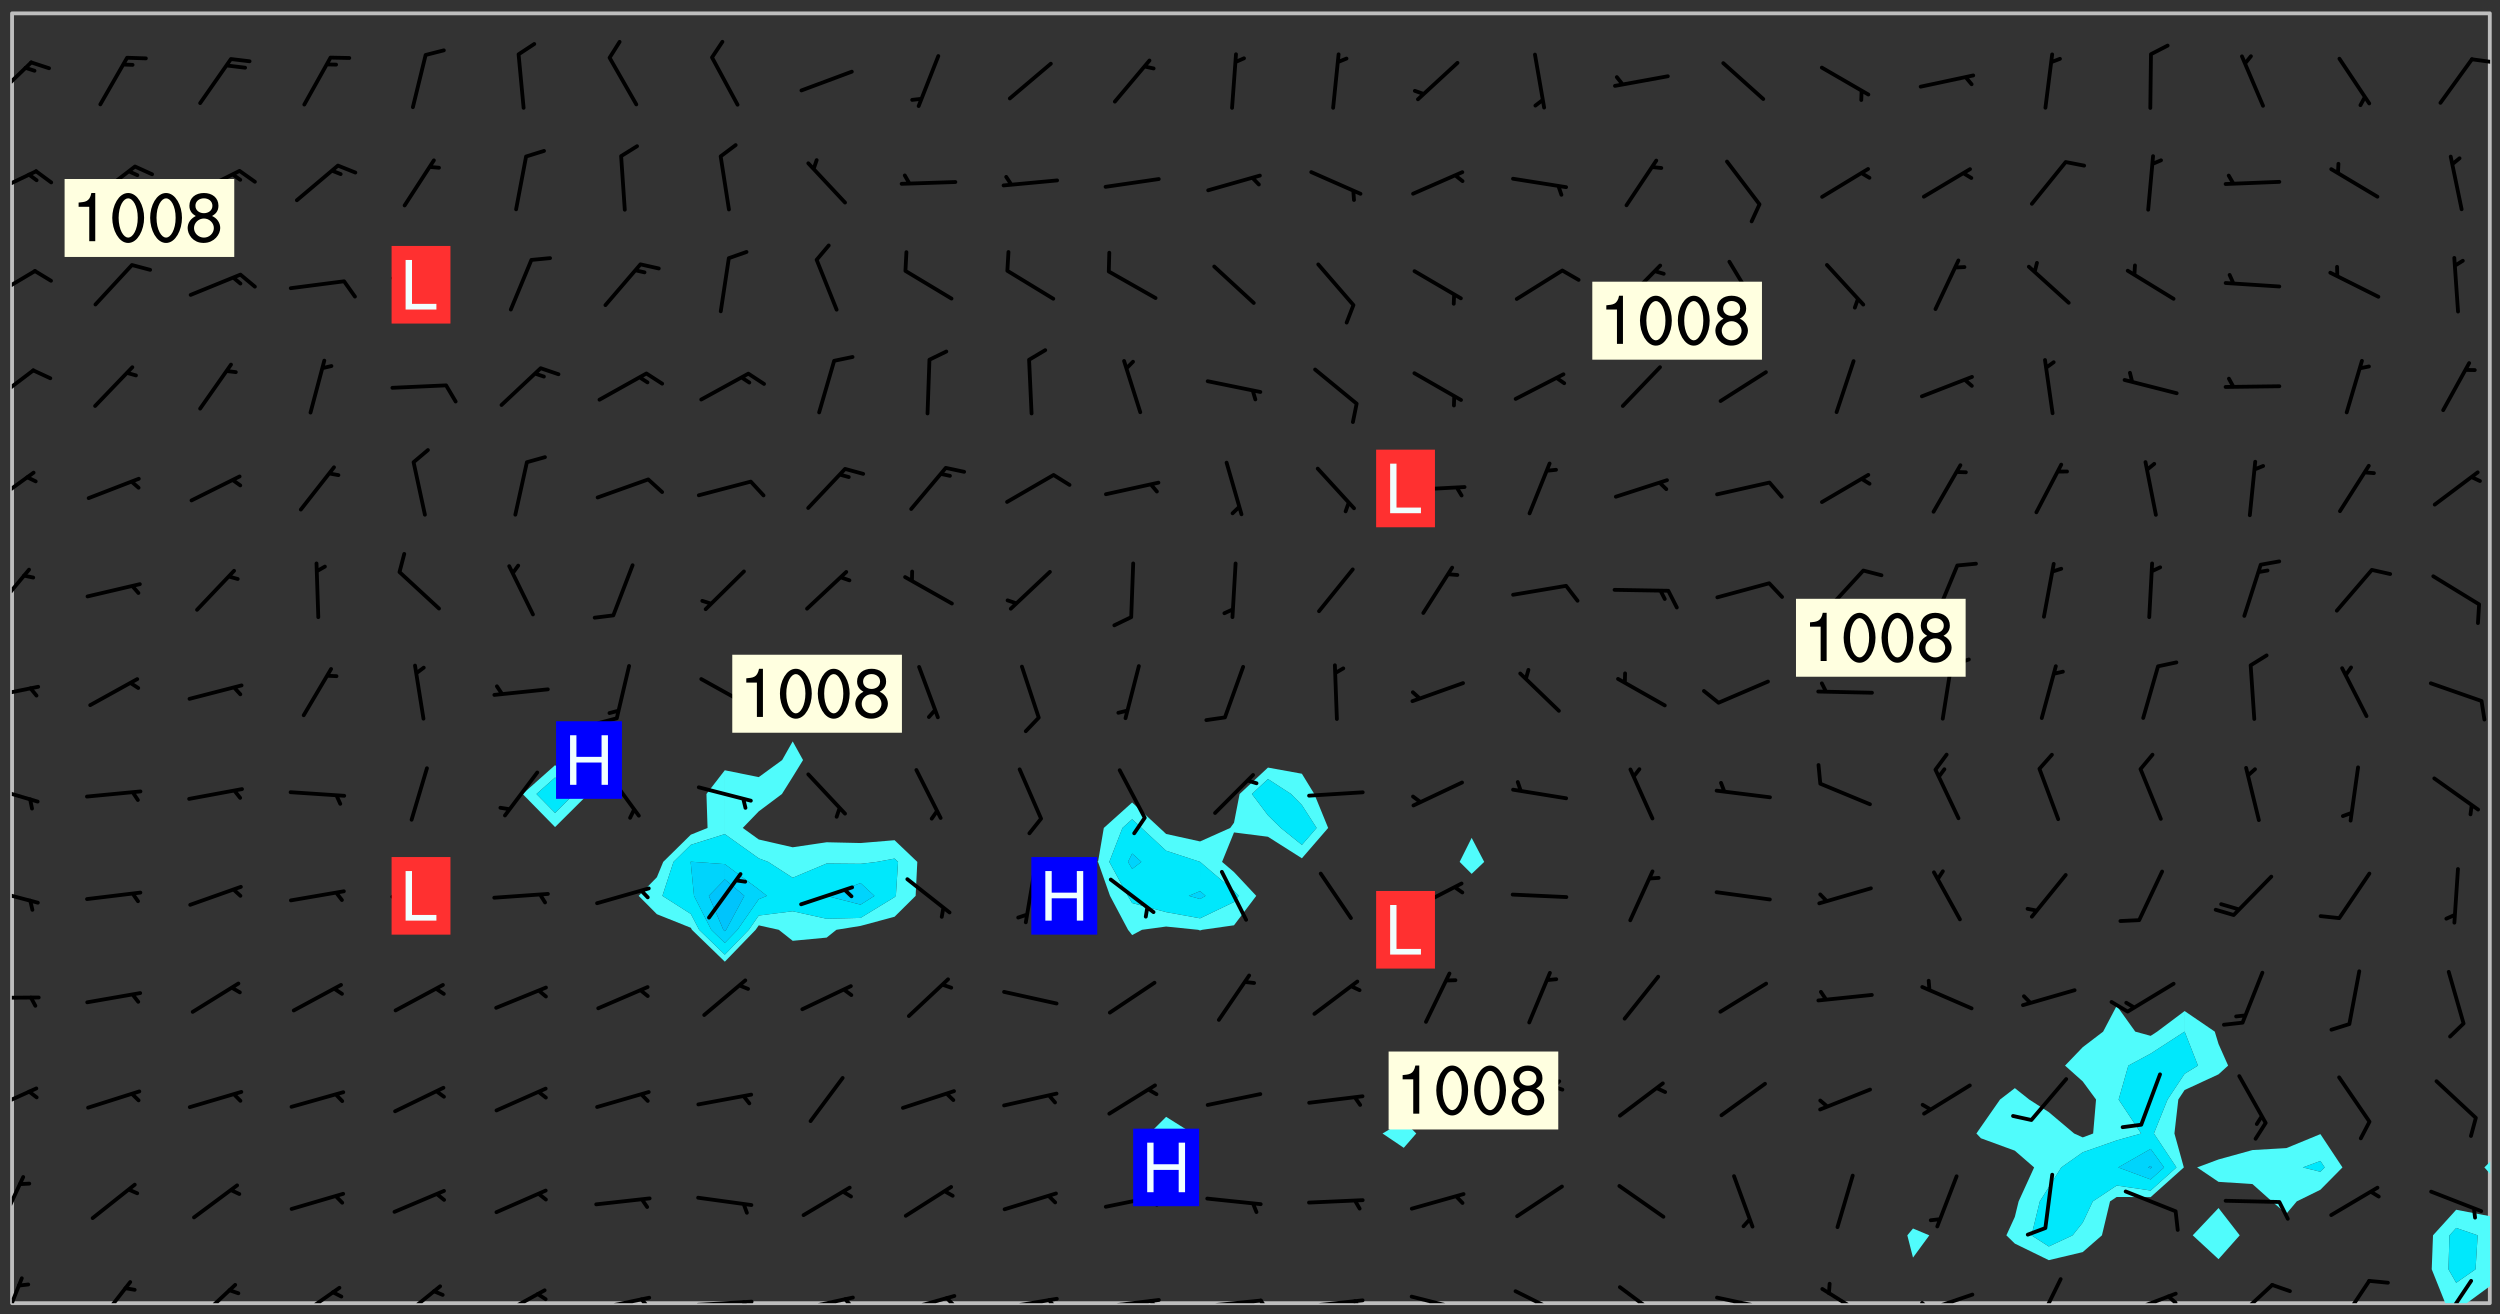<svg xmlns="http://www.w3.org/2000/svg" role="img" xmlns:xlink="http://www.w3.org/1999/xlink" viewBox="142.45 309.95 326.84 171.84"><rect x="142.45" y="309.95" width="326.84" height="171.84" fill="#333333" stroke="none"/><defs><clipPath id="a"><path d="M144 311.672h1v168.656h-1zm0 0"/></clipPath><clipPath id="b"><path d="M144 311.672h324v168.656H144zm0 0"/></clipPath><clipPath id="c"><path d="M460 468h8v12.328h-8zm0 0"/></clipPath><clipPath id="d"><path d="M464 478h4v2.328h-4zm0 0"/></clipPath><clipPath id="e"><path d="M467 311.672h1V462h-1zm0 0"/></clipPath><clipPath id="f"><path d="M144 476h2v4.328h-2zm0 0"/></clipPath><clipPath id="g"><path d="M154 477h6v3.328h-6zm0 0"/></clipPath><clipPath id="h"><path d="M167 477h7v3.328h-7zm0 0"/></clipPath><clipPath id="i"><path d="M180 478h8v2.328h-8zm0 0"/></clipPath><clipPath id="j"><path d="M194 477h7v3.328h-7zm0 0"/></clipPath><clipPath id="k"><path d="M207 478h7v2.328h-7zm0 0"/></clipPath><clipPath id="l"><path d="M212 478h3v2.328h-3zm0 0"/></clipPath><clipPath id="m"><path d="M220 479h8v1.328h-8zm0 0"/></clipPath><clipPath id="n"><path d="M226 479h2v1.328h-2zm0 0"/></clipPath><clipPath id="o"><path d="M233 479h8v1.328h-8zm0 0"/></clipPath><clipPath id="p"><path d="M239 479h2v1.328h-2zm0 0"/></clipPath><clipPath id="q"><path d="M246 479h9v1.328h-9zm0 0"/></clipPath><clipPath id="r"><path d="M252 479h2v1.328h-2zm0 0"/></clipPath><clipPath id="s"><path d="M260 479h8v1.328h-8zm0 0"/></clipPath><clipPath id="t"><path d="M265 479h3v1.328h-3zm0 0"/></clipPath><clipPath id="u"><path d="M273 479h8v1.328h-8zm0 0"/></clipPath><clipPath id="v"><path d="M279 479h2v1.328h-2zm0 0"/></clipPath><clipPath id="w"><path d="M286 479h9v1.328h-9zm0 0"/></clipPath><clipPath id="x"><path d="M292 479h2v1.328h-2zm0 0"/></clipPath><clipPath id="y"><path d="M300 479h8v1.328h-8zm0 0"/></clipPath><clipPath id="z"><path d="M307 479h2v1.328h-2zm0 0"/></clipPath><clipPath id="A"><path d="M313 479h8v1.328h-8zm0 0"/></clipPath><clipPath id="B"><path d="M319 479h2v1.328h-2zm0 0"/></clipPath><clipPath id="C"><path d="M326 479h9v1.328h-9zm0 0"/></clipPath><clipPath id="D"><path d="M332 480h2v.328h-2zm0 0"/></clipPath><clipPath id="E"><path d="M340 478h8v2.328h-8zm0 0"/></clipPath><clipPath id="F"><path d="M353 477h8v3.328h-8zm0 0"/></clipPath><clipPath id="G"><path d="M366 479h9v1.328h-9zm0 0"/></clipPath><clipPath id="H"><path d="M380 478h7v2.328h-7zm0 0"/></clipPath><clipPath id="I"><path d="M393 478h8v2.328h-8zm0 0"/></clipPath><clipPath id="J"><path d="M393 480h2v.328h-2zm0 0"/></clipPath><clipPath id="K"><path d="M408 476h5v4.328h-5zm0 0"/></clipPath><clipPath id="L"><path d="M420 478h8v2.328h-8zm0 0"/></clipPath><clipPath id="M"><path d="M425 479h3v1.328h-3zm0 0"/></clipPath><clipPath id="N"><path d="M434 477h6v3.328h-6zm0 0"/></clipPath><clipPath id="O"><path d="M448 477h5v3.328h-5zm0 0"/></clipPath><clipPath id="P"><path d="M461 477h5v3.328h-5zm0 0"/></clipPath><clipPath id="Q"><path d="M144 463h2v8h-2zm0 0"/></clipPath><clipPath id="R"><path d="M144 451h4v5h-4zm0 0"/></clipPath><clipPath id="S"><path d="M144 440h4v1h-4zm0 0"/></clipPath><clipPath id="T"><path d="M144 425h4v4h-4zm0 0"/></clipPath><clipPath id="U"><path d="M144 412h4v3h-4zm0 0"/></clipPath><clipPath id="V"><path d="M144 399h4v3h-4zm0 0"/></clipPath><clipPath id="W"><path d="M144 384h3v7h-3zm0 0"/></clipPath><clipPath id="X"><path d="M144 371h4v6h-4zm0 0"/></clipPath><clipPath id="Y"><path d="M144 358h4v5h-4zm0 0"/></clipPath><clipPath id="Z"><path d="M144 345h4v5h-4zm0 0"/></clipPath><clipPath id="aa"><path d="M144 332h4v4h-4zm0 0"/></clipPath><clipPath id="ab"><path d="M144 317h3v7h-3zm0 0"/></clipPath><clipPath id="ac"><path d="M465 317h3v2h-3zm0 0"/></clipPath><g id="ad" clip-path="url(#clip1)"><path fill="#fff" fill-opacity="0" fill-rule="evenodd" d="M0 0h1000v1000H0zm0 0"/><path fill="#d3d3d3" fill-opacity="0" fill-rule="evenodd" d="M162.152 355.867l-.234.293.059.234.117.172.176.234.293.348.113.059.117-.172.059-.234.176-.176.465-.176h.699l.234.293.289.816.059.176.176.23.352.234.699.699.172.176.234.348.234.41.289.582.41.465.23.234.234.176.117.23.176.293.172 1.164v.234l.059.289.059.117.117.117.348.41.117.172.176.176.176.234.117.172.172.352.059.234.234.406.234-.059-.176.176-.059.93h-.582l-.234-.113-.348.113-.117.117-.059.293-.059.176-.117.172-.465.293-.059.234-.059.113v.645l.059.172v.41l.059.059v.406l.059.406.117.176.059.059.23.641-.059.293v.699l-.059.582v.234l-.059.23-.055.352v1.922l.055.117h.426l-.367.117-.023.352.891 1.168 1.742.539 1.34.359v.539l.09.809.535.715 1.52.27.891-.086.09 1.164.535.18 1.16-.18 2.055-.984 1.16-.363 1.879-.176 1.695-.18-.18.719-1.516.086-1.25.09-.805.27-1.074.809.27.719.535.898-.18.625-.266.809.266 1.078.625.898.805.18 1.25-.18-.266.723.098.504.055.293v.172l.059.293v.406l.176.117.352.117h.406l.293-.176.113-.117.059-.117.117-.23.059-.176.352-.465.23-.176.176-.059.176.059.059.176.117.988.055.469.059.172.117.234.176.059.816.059h.289l.117.234.059.406.059.352v1.105l.117.293.117.348.289.699.176.352.582.754.352.176.172.059.469.234.641.465.348.234.293.176.293.055.23.062.816.348.293.176.113.172.352.352.117.176.523.641v.289l.059.352v.348l.059.352.059.289.117.059.172.059h.176l.582.234.176.117.176.289.176.234.113.234.293.23.117.117v.41l.059.055.289.234.234.117.059.117.117.172.059.117.23.234.059.176.234.059.117.059-.117.113-.059.117v.117l-.117.293-.117.289v.582l.176.117.117.059.059.117.117.117.113.059.176.348.059.352.059.406v.176l-.059.176-.117.699v.172l.117.176.293.293h.406l.176.117.117.172.117.293v.234h-.527l-.23-.234h-.234l-.176.059-.059.699.059.348.117.176.176.41.117.23.289.469.176.055h.523l.234.059.758.641.059.293v.234l.059.059.23.348v.352l-.117.172v.293l.293.289.293.176.172.059.293.176.293.117.582.406.289.234.293.176.219.16.016.012.23.176.641.523.176.234.117.176.176.176.113.172v.641l.117.176.469.117.582.117.234.059.23.113.293.117.113.059.586.352.289.172.176.062.176.055.176.059.699.352.289.176.234.055.289.176.234.117.641.406.293.117.172.059.234.059.41.059.23.059.234.117.059.172-.41.176.469.059.059.293.113.234.176.055.234.059.176.059.406.117.641.234.117.172.059.234v.176l-.059.117-.059.406.234.234.117.059.348.117.641.23.176.117.289.117.176.176.234.465.582 1.105.176.176.348.176.176.117.352.117 1.047.523.234.059.465.113.293.059.465.176.758.582.234.234.348.465.176.176.289.234.816.699.293.176.289.289.293.176.293.289.695.641.176.176.293.234.289.234.469.289.641.582.348.234.234.293.348.348.352.465.934.992.348.406.117.176.234.059.113.117.645.176.23.113.234.059.293.176.23.117.934.699.406.406.234.176.406.176.234.117.816.348.348.234.234.117.293.289.23.117.758.352.352.172.23.059.293.117.234.059.871.176h.816l.469.23.172.059.875.699.465.117.293.059.176.059.23.059.469.059.348.059.352.059.406.059h.293l.172.059v.23l.176.176h.293l.348.059.352.059.699.117h.641l.465-.234.293-.176.172-.117.41-.172.289-.176.934-.465.469-.293.523-.293.465-.172.465-.176 1.051-.465.289-.117.41-.117.289-.117.527-.176 1.516-.699.582-.348.289-.059.293-.059.348-.117.875-.23.352-.117h.113l.234-.059.875-.234.234-.059h.812l.352-.059.816-.117.172-.059.352-.055.293-.059.23-.059.816-.176.176-.059h.348l.234-.059.465-.117.758-.172.234-.059h.348l.41-.117.289-.059 1.285-.059h.289l.41-.059.23-.059h.176l.875-.117h.406l.41-.117h.348l.352-.113.871-.059h1.75l1.047.289.41.117.289.117.352.117.289.117 1.051.172.289.059h.293l.293.059.172.059.41.059.172.059.117.059h.117l.117.059.352.059h.113l.41.066 1.922.395 1.926.395 1.52.449 1.695.719 2.145.805 1.605-.719 1.43-.805 1.16-1.078 1.25-.449 3.035-.719 1.875-.359 2.145-1.348 2.234-1.254 2.5-1.258 1.695-.449 1.785-.18 1.16-.27.625.539 1.34-.27.715-.988.984-1.344.445-.18.805-.359 1.875-.539 1.785-.449 1.25-.27 1.16-.09 1.699-.09 1.961-.27 1.25-.09h.539l.625-.09h.891l2.145-.18 2.41-.18 2.59-.09 1.695.18 1.609.09 1.43.359 1.16.719 1.875.988 1.16 1.527.266.715.629.09.355.898.535.539.535 1.527 1.074.359h.535l-.805.535.09 1.707.715 2.695.891.805.895.988.715 1.258 1.785.539 1.52-.18.355 1.344 1.609-.805.98-.539.27.27.316-.215.219-.145.801.449.449-.359h.355l.535-.27.539-.719.535-.27.625-.988 1.16.449.84.371 1.395.617 1.695-.18h1.605l1.785.09.18-1.707.535-1.344.805.27.492.848.402.406-.09.539v.359l.715.449.711-.27h1.43l.359.988.445 1.258.715 1.344 1.25.629 1.695.629.715-.18.18-.539.98-.09.449.359.086 1.258-.266.629-.535.18v.539l.715.984.266.539.984.988.801 1.078-.266.359-.09.898-.625 2.332-.355 2.066-.09 1.793-.18.719-.09.539v1.438l-.98 1.883-.359 1.707-.535.898-.805 1.168-.266.539 2.055 1.254.086.359-.355.539-.09-.18v.809l.09 1.438-.445.715-1.074.094-.266.715.535.898.805.719 1.16.809 1.34.27.445.359-.355.449-1.789-.09-1.25-.449-.715-.719-.625-.09-.176 3.59-.188 1.309h89.359V311.703h-55.27v49.082l.762.125 3.289.543 2.023 2.836v2.754l2.352.332 2.348.332h4.051l-1.379 4.16-2.023.707-2.023.703-.543.344-2.594 1.617-.188.117-2.023-2.078-.73-2.742-2.672-2.078-1.375-3.5-.066-.082-1.957-2.672 2.75-1.418v-49.082H294.422v91.414l.117.031.133.012.074.074.105.047.09.059.086.059.09.059.297.297.059.09.031.117.027.117.016.137-.031.117-.059.09-.059.086-.043.105-.047.102-.027.121v.145l.176.27.148.148.074.086.074.074.043.105.062.09.059.086.043.105.059.09.047.102.043.105.059.086.117.18.074.074.062.086.059.09.043.105.059.09.059.086.062.09.059.09.043.102.117.18.074.074.059.086.074.074.09.059.105.047h.148l.133-.016.133.016.102-.047.074-.074.047-.102-.016-.133v-.148l-.047-.105-.027-.117-.047-.102-.027-.121-.043-.102-.062-.09-.043-.102-.043-.105-.031-.117-.016-.133-.012-.137.086-.059.059-.086.121-.031.043.105.016.133v.117l.059.102.059.09.09.059.148.148.059.09.043.105-.012.102.086.059.105.047.086.059.09.059.074.074-.117.027-.105.047-.086.059-.074.074-.059.09-.062.086-.027.121-.047.102-.043.105-.031.117-.012.133-.016.133v.148l.027.117.047.105.043.102.059.09.074.074.09.059.074.074.09.059.059.09.043.105.047.102.117.031.133.016h.148l.117-.031.105.043.043.105.047.102.027.121L299.5 410l.027.117.031.121.027.117.105.043.102.047.133-.016.148.148.062.086.074.074.07.074.09.062.105.043.102.043.117.031.137.016.117-.031.074-.074.027-.117-.012-.133-.031-.121-.027-.117.043-.105h.117l.09.062.117.027h.148l.133.016h.148l.133.016.133-.016h.148l.133-.016.133-.012.137.012.117-.027.133-.016.191-.059-.059.176-.016.133-.027.121-.016.133-.059.086-.133.016-.105.047-.105.043-.117.031-.117.027-.266.031h-.148l-.133.016-.074.074.059.086.148.148.117.18.074.07.09.062.09.059.086.059.09.059.102.043.105.062.105.043.086.059.105.047.102.043.18.117.059.09-.043.102-.047.105.016.133.223.223.059.09.043.102.031.121.043.102.016.133.031.117.012.137.031.117.148.148.102.043.105.043.117.031.133.016.137.016h.117l.117-.031.09-.059.043-.105.047-.102.043-.105.031-.117.012-.133v-.148l-.012-.133-.016-.133-.031-.117-.043-.105-.047-.105-.043-.102-.043-.105-.016-.133.016-.133.027-.117.031-.117.027-.121.047-.102.09-.059.086-.062.074-.074.09-.059.223-.223.059-.086.074-.074.117-.18.059-.086v-.148l-.074-.074-.102-.047-.105-.043-.102-.043-.059-.09-.047-.105-.027-.117.09-.059.117-.031.102-.043.18-.117.148-.148.012-.133-.012-.105-.09-.059-.133.016h-.148l-.133.016-.133-.016-.121-.031-.086-.059-.074-.074-.059-.09-.062-.086-.117-.18-.059-.086.031-.121.086-.059.121-.031.059-.086v-.121l-.031-.117-.059-.09-.059-.086-.047-.105-.027-.117-.016-.133.059-.09.074-.074.09-.059.117-.18.074-.074.059-.086.148-.148.121-.031.133-.016.133.016.074.074.043.105.016.133-.031.117-.117.031-.133.012-.148.148-.043.105-.047.102-.027.121-.031.117v.148l.031.117.043.105.059.09.074.07.074.074.117.031.121.027.117-.027.133-.016h.117l.09.059.074.074.047.105.059.086.102.047.133.016.105.043.086.059-.012.105-.074.074-.18.117-.059.09-.09.059-.07.074-.074.074-.062.09-.027.117-.016.133.016.133-.016.133v.148l.016.133.027.117.031.121.074.074.09.059.086.059.09.059.117.031v.086l-.102.047-.09.059-.266.031-.117.027h-.148l-.105.043-.102.047-.059.09-.062.234-.012.133-.031.121-.016.133v.293l-.012.133.012.137.016.133.133.016.133.012.121.031.086.059.074.074.047.105.043.102.016.133v.445l-.016.133v.445l.031.266.027.117.016.133.031.117.086.211.031.266v.148l-.031.117-.027.117-.031.121-.027.117-.031.117-.031.121-.012.133-.016.133.09.059.117-.031.102.016.047.105-.031.266v.441l-.043.105-.047.105-.043.102-.043.105-.059.086-.031.121-.043.117-.031.117-.016.133.016.133.059.09.105.047.086.059.059.086-.012.137-.031.117-.043.102v.445l-.016.133v.148l-.031.117-.043.105-.027.117-.047.105-.043.102-.031.121-.027.117-.031.133-.031.117-.027.117-.043.105-.031.117-.031.121-.012.133-.016.133v.297l.027.117v.148l.047.398.027.117.059.09.121.031h.148l.133-.016.059.09v.117l-.059.09-.09.059-.102.043-.105.047-.09.059-.086.059-.137.016-.117-.031-.133-.016-.102.047-.062.086-.012.137-.016.133-.031.117-.027.117-.016.133-.031.121v.297l.016.133.031.117v.148l.012.133v.148l-.027.117-.047.102-.027.121-.031.117-.059.09-.074.074-.102.043-.105.047-.117.027-.121.031-.102-.047.059-.086.105-.047.027-.117.031-.117.027-.121.031-.117v-.148l.016-.133-.031-.117-.043-.105-.105.016-.074.074-.102.043-.09.062-.074.074-.043.102-.016.133-.031.117L304.25 426l-.031.117-.027.117-.031.121-.027.117-.031.117-.043.105-.09.059h-.09l-.117-.031-.031-.086.016-.137-.031-.117v-.148l-.012-.133v-.148l-.062-.234-.027-.121-.043-.102-.047-.105-.059-.086-.059-.09-.043-.105-.062-.086-.148-.148-.07-.074-.105-.047-.105-.043-.102-.043-.297-.297-.09-.074-.086-.059-.105-.043-.09-.062-.086-.059-.105-.043-.09-.059-.086-.062-.074-.07-.105-.047-.086-.059-.105-.043-.09-.062-.102-.043-.105-.043-.086-.059-.105-.047-.105-.043-.102-.047-.09-.059-.102-.043-.105-.043-.09-.062-.117-.027-.133-.016-.133.016H299.75l-.133.016-.117-.031-.09-.059-.074-.074-.09-.059-.102-.047h-.148l-.121-.027-.102-.043-.074-.074-.117-.18-.09-.059-.102-.043-.09-.062-.105-.043-.09-.059-.086-.059-.105-.047-.059-.086-.059-.09-.043-.105-.047-.102-.074-.074-.086-.059-.074-.074-.09-.059-.223-.223-.043-.105-.031-.266.105-.043h.145l.105.043.074.074.09.059.086.059.105.047.09.059.148.148.07.074.148.148.062.086.074.074.086.059.074.074.09.062.09.059.086.059.27.176.102.047.105.043.102.043.047-.074.059-.086.074-.074.07-.074.105.043.074.074.059.09.043.102.047.105.043.105.121.027.117-.027.074-.09.043-.105.059-.09.074-.074.105-.043.117-.027.133.012.09.059.148.148.059.09.043.105.047.102.043.105.043.102.105.047.105.043.133.016.086-.059.059-.09.074-.074.105-.043.117.027.105.047.102.043.105.043.102.047.18.117v.117l-.016.133.016.133.016.137.059.086.102.047.121.027.117.031h.148l.117-.031.059-.09.18-.117.059-.09.074-.074.059-.086.117-.18.18-.117.117.031.09.059.043.074-.016.133v.117l.09.059h.148l.133-.016.133-.012.266-.031.105-.043.117-.031.121-.027.074-.074.07-.074.062-.09-.016-.105-.047-.102-.102-.043-.105-.016-.117.027-.266.031h-.148l-.074-.074-.09-.059-.117-.031-.117-.027-.133-.016h-.148l-.133.016h-.297l-.105-.047-.148-.148-.043-.102-.059-.09.223-.223.086-.059.105-.043.117-.031.133-.016.133.016.137.016.102.043.133-.012.09-.062.102-.043.062-.09-.047-.102-.09-.059-.117-.031-.102-.043-.059-.09-.062-.09v-.117l.016-.133.105-.047.074-.07v-.121l-.09-.059-.031-.117.09-.059.074-.074.043-.105.059-.09.047-.102.016-.133v-.148l-.047-.105-.043-.102-.09-.059-.133-.016-.102-.043-.137-.016-.117-.031h-.445l-.133-.016-.133-.012-.133-.016-.117-.031h-.148l-.133-.016-.133-.012-.266-.031-.121-.043-.086-.059-.074-.074v-.148l.012-.133.105-.047.102-.043.133-.016h.152l.133-.016h.293l.121.031.102.043.09.059.234.062.121-.047.09-.059.102-.043.133-.016.105.043.102.047.133.012.121-.027h.145l.121-.031.117-.027.105-.047.074-.074.086-.059.148-.148.059-.086.047-.105.027-.117.016-.105-.102-.043-.09-.059-.117-.031-.105-.043-.09-.062-.074-.086-.074-.074-.102-.043-.105-.047-.102-.043-.059-.09-.047-.102-.086-.211-.062-.086-.059-.09-.074-.074-.086-.059h-.27l-.117.031-.09.059-.102.043-.133.016-.105-.016-.027-.117-.062-.09-.117-.031-.102-.043-.148-.148-.031-.117-.016-.105.074-.074.18-.117.117-.027.117-.031.137.016.102.043.105.043.102.047.105.043.117.031.133.016.117.027.133.016.105-.016.09-.059-.074-.074-.105-.043-.074-.074-.074-.09-.148-.148-.086-.059-.09-.059-.074-.074-.09-.059-.102-.047-.121-.027-.102-.047-.105-.043-.117-.031-.102-.043-.121-.031h-.148l-.117.031-.105.043-.086.062-.18.117-.086.059-.09.059-.105.047-.086.059-.105.043-.102.043-.105.047-.074.074-.059.09-.059.086-.047.105-.059.086-.074.074-.133-.012-.117-.031h-.117l-.074.074-.09.059-.074.074-.09.059-.086.059-.105.047-.102.043-.137.016-.102-.043-.148-.148-.105-.047h-.086l-.105.047-.102.043-.121.031-.117-.031-.074-.074v-.117l.031-.121.074-.07.059-.09.074-.074.117-.031.105-.043h.293l.133-.016.137-.016.102-.043.09-.059.102-.047.09-.059.133-.012.09.059.133.012.09-.059.086-.059.105-.043.09-.059.086-.062.09-.059.148-.148.059-.086.059-.09.105-.043.133-.016.117.027.121.031.059-.059.059-.09.031-.266.027-.117.105.012.133.016.102-.043.09-.059.059-.09.074-.074.059-.09.047-.102.012-.133-.012-.133-.047-.105-.148-.148-.059-.09-.059-.086-.043-.105v-.445l.016-.133v-.148l.012-.133-.059-.059-.09.059-.102-.043-.18-.117-.086-.059-.062-.09-.059-.09-.074-.074-.086-.059-.121.031-.102.012-.105.047-.086.059-.105.043-.148.148-.09.059-.086.059-.09.062-.105.043-.133.016v-.121l.105-.043.117-.031.074-.07.043-.105v-.148l-.027-.117-.148-.148-.133-.016h-.148l-.117.031-.105.043-.102.043-.09.062-.117.027-.074-.074.012-.133-.043-.102-.043-.105-.09-.059-.117.027-.121.031-.117.031-.102.043-.121.031-.102.043-.105.043-.09.059-.102.016v-.117l.016-.133-.059-.09-.074.043-.148.148-.059.09-.074.074-.047.105-.043.102-.074.074-.059.09-.074.074-.059.086-.074.074-.09.062-.074.07-.074.074-.102.016-.133.016-.105-.043v-.121l.148-.148.043-.102.059-.09.047-.102.043-.105.059-.09.031-.117.043-.102.031-.121.027-.117.047-.105.043-.102.043-.105.074-.07.09-.062.09-.059.102-.043h.297l.266-.031.105-.043-.074-.074-.117-.031-.105-.043-.09-.059-.102-.047-.09-.059-.102-.043-.105-.043-.09-.062-.086-.059-.105-.043-.102-.043-.121-.031-.117-.031-.102-.043L297.5 410.25l-.102-.043-.09-.059-.043-.105-.016-.133.102-.043.133-.016.137.016.133-.016.102-.043.059-.09.016-.105-.09-.059-.074-.074-.102-.043-.09-.059-.148-.148-.043-.105-.016-.133v-.293l-.059-.09-.09-.059-.074-.074-.043-.105-.031-.117-.059-.09-.074-.074-.117-.027-.074-.074-.09-.059-.09-.062-.086-.059-.074-.074-.059-.086-.047-.105-.086-.059-.148-.148-.195-.059-.133.016-.102.043-.074.074-.047.102-.043.105-.059.09-.059.086-.297.297-.09.059h-.086l-.062-.086-.043-.105.031-.117.059-.09.027-.117-.012-.133-.09-.062-.105.047-.117.027-.117.031-.27.176-.102.047-.117.027-.105.047-.09.059-.102.043-.059-.086-.047-.105.016-.133.047-.105.07-.074.074-.07.059-.09v-.148l-.043-.105h-.238l-.102.047-.031.117-.027.117-.031.121-.074.043-.133.016-.074-.047-.043-.102-.043-.105-.047-.102-.043-.105-.121.031-.102.043-.133.016-.117.031-.105.043-.09.059-.102.047-.121.027-.133.016-.102-.043-.059-.09-.047-.105-.043-.102-.043-.105v-.117l.059-.09.086-.059.18-.117.102-.047.105-.043.105-.059.102-.043.09-.062.102-.043.105-.059.102-.047.09-.059.105-.043.102-.043.09-.062.102-.043.137-.016.117.031.102.043.121.031.102.043.105.047.102.043.105.043.102.047.105.043.102.043.105.047.086.059.105.043.117.031.105.043.102.047.09.059.105.043.102.043.105.047.117.027.102.047.121.027h.148l.086-.059.016-.102.059-.09-.027-.117-.074-.074-.117-.18-.074-.074-.09-.074-.18-.117-.086-.059-.105-.043-.102-.047-.27-.176-.059-.09-.074-.074-.059-.09-.043-.102-.031-.117-.016-.137v-.562l-.012-.133-.016-.133-.031-.117-.016-.133-.012-.133-.031-.121-.223-.223-.059-.086-.016-.105.031-.117.133-.016v-91.414H172.992v1.453l-.059.234-.352 1.051-.172.523-.117.348-.176.41-.117.172-.234.293-.23.059h-.352l-.117.059-.23.406v.293l.117.176.23.23.117.234.641.758.293.465.176.234.23.352.234.348.641.816.176.465.172.41.117.695.176.469.117 1.398.059.465v.875l.117 1.047v4.781l-.059.465-.352 1.281-.176.523-.113.41-.352.93L172.934 336l-.234.582-.117.176-.172.348-.176.406-.352.816-.059.293-.113.293-.117.289-.059.176-.117.875-.059.406-.059.117-.059.176-.059.172-.23.527-.117.172v.234l-.117.234-.059.172-.176.586v.289l-.059.176v.293l-.059.113-.059.527v.172l-.055.234v2.621l-.176.816-.117.176-.176.234-.117.172-.113.234-.586.934-.23.289-.293.465-.176.234-.289.352-.352.699-.113.23-.176.41-.176.23-.406.527-.816.699-.293.172-.289.234-.176.117-.176.176-.523.406-.527.176-.172.176-.234.055-.641.176h-.758m12.211 31.023l-1.074.449.359.895 1.25-.715.445-.539-.98-.09"/><path fill="#d3d3d3" fill-opacity="0" fill-rule="evenodd" d="M201.508 416.598h-.895l.449.629.98.359.805-.09.445-.988-.176.09-.715-.355-.895.355m154.621 59.07l-.059-.523v-.293l.113-.293.059-.23.469-.469h.113l.117-.113.117-.059h.176l.234-.059h.348l.234.059.117.059.23.172.059.176.117.582v.293l-.117.176-.172.289-.176.176-.527.523-.23.234-.117.059h-.176l-.117-.059-.406-.293-.176-.117-.117-.059-.059-.113-.055-.117m6.641-10.957l-.059-.172v-1.109l.059-.172.176-.059.172-.059h.176l.234-.059.117.059.059.699-.059.172-.117.176-.117.059-.234.523-.113.059h-.234l-.059-.117m9.613-14.391l-.117-.176v-.699l.293-.875.117-.172.176-.352.113-.23.117-.293.352-.758.117-.23.172-.234h.176l.117-.059h.641l.117.059.234.234.172.113.352.293.117.117.113.176v.113l.117.059.117.117v.699l-.059.176v.23l-.059.176-.348 1.051-.117.23-.117.234-.117.059-.23.234-.641.289h-.875l-.41-.117-.641-.465"/><path fill="none" stroke="#bebebe" stroke-linecap="round" stroke-linejoin="round" stroke-miterlimit="10" stroke-width=".5" d="M467.957 311.695H144.027v168.625h323.93v-168.625"/><g clip-path="url(#a)"><path fill="#fff" fill-opacity="0" fill-rule="evenodd" d="M144 475.891v4.438h.004H144V311.672h.004H144v164.219"/></g><g clip-path="url(#b)"><path fill="#fff" fill-opacity="0" fill-rule="evenodd" d="M144.004 480.328V311.672h71.012v98.312l-4.238 3.77 4.238 4.324 4.348-4.324-4.348-3.77v-98.312h31.066V406.875l-1.379 2.441-3.059 2.23-4.438-.895-2.398 3.102.145 4.438-2.188.883-3.609 3.555-.828 2.008-2.383 2.434 2.383 2.398 4.438 1.777.141.262 4.301 4.168 4.031-4.168.406-.582 2.613.582 1.824 1.438 4.438-.418 1.273-1.02 3.164-.512 4.441-1.195 2.754-2.73.219-4.441-2.973-2.836-4.441.371-4.438-.102-4.438.656-4.438-1.02-2.094-1.508 2.094-2.168 3.031-2.27 1.406-2.238 1.352-2.199-1.352-2.441v-95.203h62.137v98.629l-3.707 3.453-.73 3.758-.492.68-3.945 1.766-4.441-.98-.844-.785-3.594-3.328-3.707 3.328-.73 4.289-.094.148.094.07 1.543 4.371 2.355 4.438.539.691 1.289-.691 3.148-.426v24.879l-2.176 2.176 2.176 3.988 3.473-3.988-3.473-2.176v-24.879l4.191.426.25.086.285-.086 4.152-.59 2.91-3.848-2.91-3.109-1.559-1.332 1.559-3.852 4.438.566 4.438 2.816 3.434-3.969-1.812-4.438-1.621-2.648-4.438-.805v-98.629h17.754V456.5l-2.777 1.637 2.777 1.875 1.633-1.875-1.633-1.637V311.672h8.875v107.816l-1.57 3.141 1.57 1.566 1.641-1.566-1.641-3.141v-107.816h57.699v158.887l-.742.895.742 2.91 2.133-2.91-2.133-.895V311.672h26.633V441.438l-1.777 3.383-2.664 2.031-2.316 2.41 2.316 2.07 1.738 2.367-.379 4.438-1.359.512-1.129-.512-3.309-2.793-2.559-1.645-1.879-1.492-1.938 1.492-2.5 3.586-.59.852.59.621 4.438 1.625 2.523 2.191-2.027 4.441-.496 2.027-1.105 2.41 1.105 1.078 4.438 2.168 4.438-1.055 2.512-2.191 1.059-4.438.871-.578 4.438.02 4.34-3.883-1.23-4.438.508-4.438.82-1.242 4.438-2.055 1.254-1.141-1.254-2.824L432 444.82l-3.945-2.695-3.59 2.695-.848.551-2.012-.551-2.426-3.383V311.672h26.629v146.547l-4.438 1.828-4.441.258-4.438 1.227-2.801 1.043 2.801 1.887v3.422l-3.375 3.57 3.375 3.117 2.77-3.117-2.77-3.57v-3.422l4.438.289 2.535 2.266 1.906 1.609 1.348-1.609 3.09-1.52 2.887-2.922-2.887-4.355V311.672h22.188v150.156l-.75.746.75.82v5.562l-4.434-.848-3.031 3.344-.168 4.438 1.773 4.438H144.004"/></g><path fill="#50fcfc" fill-rule="evenodd" d="M215.016 418.078l-4.238-4.324 4.238-3.77v1.609l-2.43 2.16 2.43 2.477 2.488-2.477-2.488-2.16v-1.609l4.348 3.77-4.348 4.324"/><path fill="#00e8fc" fill-rule="evenodd" d="M215.016 416.23l-2.43-2.477 2.43-2.16 2.488 2.16-2.488 2.477"/><path fill="#50fcfc" fill-rule="evenodd" d="M228.328 429.469l-2.383-2.398 2.383-2.434.828-2.008 3.609-3.555 2.188-.883-.145-4.438 2.398-3.102v8.344l-4.441 1.402L230.5 422.629l-1.449 4.441 3.715 2.367 1.086 2.07 3.355 3.25 3.141-3.25 1.297-1.863 4.438-.562 4.438.984 4.438-.113 4.441-2.711.172-.172.285-4.441-.457-.434-2.316.434-2.125.254-4.438-.043-4.438 1.863-3.211-2.074-1.227-.465-4.438-3.168v-8.344l4.438.895 3.059-2.23 1.379-2.441 1.352 2.441-1.352 2.199-1.406 2.238-3.031 2.27-2.094 2.168 2.094 1.508 4.438 1.02 4.438-.656 4.438.102 4.441-.371 2.973 2.836-.219 4.441-2.754 2.73-4.441 1.195-3.164.512-1.273 1.02-4.438.418-1.824-1.438-2.613-.582-.406.582-4.031 4.168-4.301-4.168-.141-.262-4.438-1.777"/><path fill="#00e8fc" fill-rule="evenodd" d="M232.766 429.438l-3.715-2.367 1.449-4.441 2.266-2.23v2.207l-.023.023.023.234.418 4.207 2.25 4.438 1.773 1.715 1.66-1.715 2.777-3.996 1.062-.441-1.062-.844-4.438-3.305-4.105-.293-.336-.023v-2.207l4.441-1.402 4.438 3.168 1.227.465 3.211 2.074 4.438-1.863 4.438.043v2.516l-4.438 1.656-.02.016.02.008 4.438 1.141 1.816-1.148-1.816-1.672v-2.516l2.125-.254 2.316-.434.457.434-.285 4.441-.172.172-4.441 2.711-4.438.113-4.438-.984-4.438.562-1.297 1.863-3.141 3.25-3.355-3.25-1.086-2.07"/><path fill="#00d4fc" fill-rule="evenodd" d="M232.766 422.863l-.023-.234.023-.023.336.023 4.105.293v1.996l-2.09 2.152 1.898 4.438.191.184.176-.184 2.383-4.438-2.559-2.152v-1.996l4.438 3.305 1.062.844-1.062.441-2.777 3.996-1.66 1.715-1.773-1.715-2.25-4.438-.418-4.207"/><path fill="#00c4fc" fill-rule="evenodd" d="M237.016 431.508l-1.898-4.438 2.09-2.152v1.992l-.152.16.152.363.184-.363-.184-.16v-1.992l2.559 2.152-2.383 4.438-.176.184-.191-.184"/><path fill="#00b8fc" fill-rule="evenodd" d="M237.207 427.434l-.152-.363.152-.16.184.16-.184.363"/><path fill="#00d4fc" fill-rule="evenodd" d="M250.52 427.078l-.02-.008.02-.016 4.438-1.656 1.816 1.672-1.816 1.148-4.438-1.141"/><path fill="#50fcfc" fill-rule="evenodd" d="M286.027 422.699l-.094-.07.094-.148.73-4.289 3.707-3.328v2.188l-1.27 1.141-1.719 4.438 2.422 4.441.566.938 4.438 1.188 4.441.812 4.438-2.133.609-.805-.609-.652-4.434-3.789-.004-.004-4.441-1.457-3.207-2.977-1.23-1.141v-2.188l3.594 3.328.844.785 4.441.98 3.945-1.766.492-.68.73-3.758 3.707-3.453v1.496l-2.102 1.957 2.102 2.789 1.68 1.648 2.758 2.219 1.922-2.219-1.922-2.988-1.418-1.449-3.02-1.957v-1.496l4.438.805 1.621 2.648 1.812 4.438-3.434 3.969-4.438-2.816-4.438-.566-1.559 3.852 1.559 1.332 2.91 3.109-2.91 3.848-4.152.59-.285.086-.25-.086-4.191-.426-3.148.426-1.289.691-.539-.691-2.355-4.438-1.543-4.371"/><path fill="#00e8fc" fill-rule="evenodd" d="M289.898 427.07l-2.422-4.441 1.719-4.438 1.27-1.141v4.488l-.547 1.09.547.926 1.207-.926-1.207-1.09v-4.488l1.23 1.141 3.207 2.977 4.441 1.457v3.824l-1.48.621 1.48.41.715-.41-.715-.621V422.625l.004.004 4.434 3.789.609.652-.609.805-4.438 2.133-4.441-.812-4.438-1.188-.566-.938"/><path fill="#00d4fc" fill-rule="evenodd" d="M290.465 423.555l-.547-.926.547-1.09 1.207 1.09-1.207.926"/><path fill="#50fcfc" fill-rule="evenodd" d="M294.902 462.125l-2.176-3.988 2.176-2.176 3.473 2.176-3.473 3.988"/><path fill="#00d4fc" fill-rule="evenodd" d="M299.344 427.48l-1.48-.41 1.48-.621.715.621-.715.41"/><path fill="#00e8fc" fill-rule="evenodd" d="M308.219 416.543l-2.102-2.789 2.102-1.957 3.02 1.957 1.418 1.449 1.922 2.988-1.922 2.219-2.758-2.219-1.68-1.648"/><path fill="#50fcfc" fill-rule="evenodd" d="M325.973 460.012l-2.777-1.875 2.777-1.637 1.633 1.637-1.633 1.875m8.875-35.816l-1.57-1.566 1.57-3.141 1.641 3.141-1.641 1.566m57.699 50.168l-.742-2.91.742-.895 2.133.895-2.133 2.91m8.879-15.605l-.59-.621.59-.852 2.5-3.586 1.938-1.492 1.879 1.492 2.559 1.645 3.309 2.793 1.129.512 1.359-.512.379-4.438-1.738-2.367-2.316-2.07 2.316-2.41 2.664-2.031 1.777-3.383 2.426 3.383 2.012.551.848-.551 3.59-2.695v2.691l-.004.004-4.434 2.871-2.918 1.57-1.27 4.438 2.945 4.438-3.195.902-4.441 1.555-2.805 1.98-1.633 2.582-1.176 1.859-1.086 4.438 2.262 1.457 3.109-1.457 1.328-1.668 1.312-2.77 3.129-2.074 4.438.652 3.371-3.02-2.949-4.438 1.785-4.438 2.23-3.363 1.746-1.074-1.742-4.441-.004-.004V442.125L432 444.82l.492 1.617 1.254 2.824-1.254 1.141-4.438 2.055-.82 1.242-.508 4.438 1.23 4.438-4.34 3.883-4.438-.02-.871.578-1.059 4.438-2.512 2.191-4.438 1.055-4.438-2.168-1.105-1.078 1.105-2.41.496-2.027 2.027-4.441-2.523-2.191-4.438-1.625"/><path fill="#00e8fc" fill-rule="evenodd" d="M410.301 472.91l-2.262-1.457 1.086-4.438 1.176-1.859 1.633-2.582 2.805-1.98 4.441-1.555 3.195-.902-2.945-4.438 1.27-4.438 2.918-1.57v12.461l-4.242 2.422 4.242 1.574 1.758-1.574-1.758-2.422v-12.461l4.434-2.871.004-.004.004.004 1.742 4.441-1.746 1.074-2.23 3.363-1.785 4.438 2.949 4.438-3.371 3.02-4.438-.652-3.129 2.074-1.312 2.77-1.328 1.668-3.109 1.457"/><path fill="#00d4fc" fill-rule="evenodd" d="M423.617 464.148l-4.242-1.574 4.242-2.422v2.227l-.344.195.344.129.141-.129-.141-.195v-2.227l1.758 2.422-1.758 1.574"/><path fill="#00c4fc" fill-rule="evenodd" d="M423.617 462.703l-.344-.129.344-.195.141.195-.141.129"/><path fill="#50fcfc" fill-rule="evenodd" d="M432.492 474.57l-3.375-3.117 3.375-3.57 2.77 3.57-2.77 3.117m0-10.109l-2.801-1.887 2.801-1.043 4.438-1.227 4.441-.258 4.438-1.828v3.508l-2.293.848 2.293.57.562-.57-.562-.848v-3.508l2.887 4.355-2.887 2.922-3.09 1.52-1.348 1.609-1.906-1.609-2.535-2.266-4.438-.289"/><path fill="#00e8fc" fill-rule="evenodd" d="M445.809 463.145l-2.293-.57 2.293-.848.562.848-.562.57"/><g clip-path="url(#c)"><path fill="#50fcfc" fill-rule="evenodd" d="M462.137 480.328l-1.773-4.438.168-4.438 3.031-3.344v2.379l-.875.965-.141 4.438 1.016 1.77 2.531-1.77.277-4.438-2.809-.965v-2.379l4.434.848v9.125l-3.062 2.246h-2.797"/></g><path fill="#00e8fc" fill-rule="evenodd" d="M463.562 477.66l-1.016-1.77.141-4.438.875-.965 2.809.965-.277 4.438-2.531 1.77"/><g clip-path="url(#d)"><path fill="#fff" fill-opacity="0" fill-rule="evenodd" d="M467.996 478.082l-3.062 2.246h3.062v-2.246"/></g><path fill="#50fcfc" fill-rule="evenodd" d="M467.996 463.395l-.75-.82.75-.746v1.566m0 5.562v9.125H468v-9.125h-.004"/><path fill="#fff" fill-opacity="0" fill-rule="evenodd" d="M467.996 463.395v5.562H468v-5.559l-.004-.004"/><path fill="#50fcfc" fill-rule="evenodd" d="M467.996 461.828v1.566l.004.004v-1.574l-.004.004"/><g clip-path="url(#e)"><path fill="#fff" fill-opacity="0" fill-rule="evenodd" d="M467.996 311.672H468v150.152-150.152h-.004"/></g><g clip-path="url(#f)"><path fill="none" stroke="#000" stroke-linecap="round" stroke-linejoin="round" stroke-miterlimit="10" stroke-width=".5" d="M145.301 477.066l-2.602 6.527"/></g><path fill="none" stroke="#000" stroke-linecap="round" stroke-linejoin="round" stroke-miterlimit="10" stroke-width=".5" d="M144.922 478.016l1.219-.137"/><g clip-path="url(#g)"><path fill="none" stroke="#000" stroke-linecap="round" stroke-linejoin="round" stroke-miterlimit="10" stroke-width=".5" d="M159.473 477.559l-4.316 5.543"/></g><path fill="none" stroke="#000" stroke-linecap="round" stroke-linejoin="round" stroke-miterlimit="10" stroke-width=".5" d="M158.848 478.363l1.207.211"/><g clip-path="url(#h)"><path fill="none" stroke="#000" stroke-linecap="round" stroke-linejoin="round" stroke-miterlimit="10" stroke-width=".5" d="M173.199 477.93l-5.137 4.797"/></g><path fill="none" stroke="#000" stroke-linecap="round" stroke-linejoin="round" stroke-miterlimit="10" stroke-width=".5" d="M172.453 478.629l1.16.398"/><g clip-path="url(#i)"><path fill="none" stroke="#000" stroke-linecap="round" stroke-linejoin="round" stroke-miterlimit="10" stroke-width=".5" d="M186.824 478.312l-5.758 4.031"/></g><path fill="none" stroke="#000" stroke-linecap="round" stroke-linejoin="round" stroke-miterlimit="10" stroke-width=".5" d="M185.984 478.898l1.094.559"/><g clip-path="url(#j)"><path fill="none" stroke="#000" stroke-linecap="round" stroke-linejoin="round" stroke-miterlimit="10" stroke-width=".5" d="M199.988 478.117l-5.457 4.426"/></g><path fill="none" stroke="#000" stroke-linecap="round" stroke-linejoin="round" stroke-miterlimit="10" stroke-width=".5" d="M199.195 478.762l1.129.477"/><g clip-path="url(#k)"><path fill="none" stroke="#000" stroke-linecap="round" stroke-linejoin="round" stroke-miterlimit="10" stroke-width=".5" d="M213.652 478.637l-6.156 3.387"/></g><g clip-path="url(#l)"><path fill="none" stroke="#000" stroke-linecap="round" stroke-linejoin="round" stroke-miterlimit="10" stroke-width=".5" d="M212.758 479.129l1.027.672"/></g><g clip-path="url(#m)"><path fill="none" stroke="#000" stroke-linecap="round" stroke-linejoin="round" stroke-miterlimit="10" stroke-width=".5" d="M227.328 479.609l-6.879 1.438"/></g><g clip-path="url(#n)"><path fill="none" stroke="#000" stroke-linecap="round" stroke-linejoin="round" stroke-miterlimit="10" stroke-width=".5" d="M226.328 479.82l.785.941"/></g><g clip-path="url(#o)"><path fill="none" stroke="#000" stroke-linecap="round" stroke-linejoin="round" stroke-miterlimit="10" stroke-width=".5" d="M240.711 480.121l-7.012.418"/></g><g clip-path="url(#p)"><path fill="none" stroke="#000" stroke-linecap="round" stroke-linejoin="round" stroke-miterlimit="10" stroke-width=".5" d="M239.691 480.18l.641 1.047"/></g><g clip-path="url(#q)"><path fill="none" stroke="#000" stroke-linecap="round" stroke-linejoin="round" stroke-miterlimit="10" stroke-width=".5" d="M253.953 479.586l-6.867 1.488"/></g><g clip-path="url(#r)"><path fill="none" stroke="#000" stroke-linecap="round" stroke-linejoin="round" stroke-miterlimit="10" stroke-width=".5" d="M252.957 479.801l.789.938"/></g><g clip-path="url(#s)"><path fill="none" stroke="#000" stroke-linecap="round" stroke-linejoin="round" stroke-miterlimit="10" stroke-width=".5" d="M267.219 479.379l-6.766 1.898"/></g><g clip-path="url(#t)"><path fill="none" stroke="#000" stroke-linecap="round" stroke-linejoin="round" stroke-miterlimit="10" stroke-width=".5" d="M266.234 479.656l.848.887"/></g><g clip-path="url(#u)"><path fill="none" stroke="#000" stroke-linecap="round" stroke-linejoin="round" stroke-miterlimit="10" stroke-width=".5" d="M280.617 479.75l-6.934 1.16"/></g><g clip-path="url(#v)"><path fill="none" stroke="#000" stroke-linecap="round" stroke-linejoin="round" stroke-miterlimit="10" stroke-width=".5" d="M279.609 479.918l.746.973"/></g><g clip-path="url(#w)"><path fill="none" stroke="#000" stroke-linecap="round" stroke-linejoin="round" stroke-miterlimit="10" stroke-width=".5" d="M293.953 479.902l-6.977.852"/></g><g clip-path="url(#x)"><path fill="none" stroke="#000" stroke-linecap="round" stroke-linejoin="round" stroke-miterlimit="10" stroke-width=".5" d="M292.938 480.027l.703 1.008"/></g><g clip-path="url(#y)"><path fill="none" stroke="#000" stroke-linecap="round" stroke-linejoin="round" stroke-miterlimit="10" stroke-width=".5" d="M307.277 479.98l-6.992.699"/></g><g clip-path="url(#z)"><path fill="none" stroke="#000" stroke-linecap="round" stroke-linejoin="round" stroke-miterlimit="10" stroke-width=".5" d="M307.277 479.98l1.363 2.039"/></g><g clip-path="url(#A)"><path fill="none" stroke="#000" stroke-linecap="round" stroke-linejoin="round" stroke-miterlimit="10" stroke-width=".5" d="M320.59 479.953l-6.988.754"/></g><g clip-path="url(#B)"><path fill="none" stroke="#000" stroke-linecap="round" stroke-linejoin="round" stroke-miterlimit="10" stroke-width=".5" d="M319.574 480.062l.688 1.016"/></g><g clip-path="url(#C)"><path fill="none" stroke="#000" stroke-linecap="round" stroke-linejoin="round" stroke-miterlimit="10" stroke-width=".5" d="M333.816 481.195l-6.812-1.73"/></g><g clip-path="url(#D)"><path fill="none" stroke="#000" stroke-linecap="round" stroke-linejoin="round" stroke-miterlimit="10" stroke-width=".5" d="M332.824 480.941l.293 1.191"/></g><g clip-path="url(#E)"><path fill="none" stroke="#000" stroke-linecap="round" stroke-linejoin="round" stroke-miterlimit="10" stroke-width=".5" d="M346.867 481.898l-6.285-3.141"/></g><g clip-path="url(#F)"><path fill="none" stroke="#000" stroke-linecap="round" stroke-linejoin="round" stroke-miterlimit="10" stroke-width=".5" d="M359.855 482.434l-5.629-4.207"/></g><g clip-path="url(#G)"><path fill="none" stroke="#000" stroke-linecap="round" stroke-linejoin="round" stroke-miterlimit="10" stroke-width=".5" d="M373.793 481.062l-6.871-1.469"/></g><g clip-path="url(#H)"><path fill="none" stroke="#000" stroke-linecap="round" stroke-linejoin="round" stroke-miterlimit="10" stroke-width=".5" d="M380.695 478.465l5.953 3.73"/></g><path fill="none" stroke="#000" stroke-linecap="round" stroke-linejoin="round" stroke-miterlimit="10" stroke-width=".5" d="M381.559 479.008l.09-1.227"/><g clip-path="url(#I)"><path fill="none" stroke="#000" stroke-linecap="round" stroke-linejoin="round" stroke-miterlimit="10" stroke-width=".5" d="M393.66 481.457l6.652-2.258"/></g><g clip-path="url(#J)"><path fill="none" stroke="#000" stroke-linecap="round" stroke-linejoin="round" stroke-miterlimit="10" stroke-width=".5" d="M394.629 481.129l-.895-.84"/></g><g clip-path="url(#K)"><path fill="none" stroke="#000" stroke-linecap="round" stroke-linejoin="round" stroke-miterlimit="10" stroke-width=".5" d="M408.75 483.48l3.102-6.305"/></g><g clip-path="url(#L)"><path fill="none" stroke="#000" stroke-linecap="round" stroke-linejoin="round" stroke-miterlimit="10" stroke-width=".5" d="M426.898 479.078l-6.566 2.5"/></g><g clip-path="url(#M)"><path fill="none" stroke="#000" stroke-linecap="round" stroke-linejoin="round" stroke-miterlimit="10" stroke-width=".5" d="M425.945 479.441l.922.809"/></g><g clip-path="url(#N)"><path fill="none" stroke="#000" stroke-linecap="round" stroke-linejoin="round" stroke-miterlimit="10" stroke-width=".5" d="M439.512 477.941l-5.16 4.773"/></g><path fill="none" stroke="#000" stroke-linecap="round" stroke-linejoin="round" stroke-miterlimit="10" stroke-width=".5" d="M439.512 477.941l2.316.809"/><g clip-path="url(#O)"><path fill="none" stroke="#000" stroke-linecap="round" stroke-linejoin="round" stroke-miterlimit="10" stroke-width=".5" d="M452.195 477.406l-3.898 5.848"/></g><path fill="none" stroke="#000" stroke-linecap="round" stroke-linejoin="round" stroke-miterlimit="10" stroke-width=".5" d="M452.195 477.406l2.441.242"/><g clip-path="url(#P)"><path fill="none" stroke="#000" stroke-linecap="round" stroke-linejoin="round" stroke-miterlimit="10" stroke-width=".5" d="M465.516 477.406l-3.906 5.844"/></g><g clip-path="url(#Q)"><path fill="none" stroke="#000" stroke-linecap="round" stroke-linejoin="round" stroke-miterlimit="10" stroke-width=".5" d="M145.484 463.828l-2.969 6.371"/></g><path fill="none" stroke="#000" stroke-linecap="round" stroke-linejoin="round" stroke-miterlimit="10" stroke-width=".5" d="M145.055 464.758l1.223-.066m13.789.137l-5.504 4.371m4.703-3.734l1.125.488m13.059-1.035l-5.637 4.191m4.816-3.582l1.109.523m13.578-.027l-6.742 1.98m5.762-1.691l.855.875m13.305-1.543l-6.473 2.738m5.531-2.34l.953.773m13.285-1.215l-6.438 2.824m5.5-2.41l.965.758m13.562-.148l-6.984.777m5.969-.664l.691 1.012m13.629-.258l-6.965-.957m5.949.816l.426 1.152m13.441-3.289l-6.035 3.598m5.156-3.074l1.051.637m13.09-1.246l-5.93 3.77m5.066-3.223l1.066.605m13.504-.301l-6.715 2.066m5.738-1.766l.871.867m13.504-.84l-6.883 1.41m5.883-1.207l.781.945m13.586-.078l-6.988-.73m5.973.625l.461 1.137m13.887-1.555l-7.02.316m6-.27l.621 1.055m13.586-1.898l-6.766 1.91m5.781-1.633l.848.887m13-2.148l-5.859 3.879m19.125.074L354.16 465m17.402 5.312l-2.414-6.598m2.062 5.637l-.82.914m12.285.117l1.992-6.738m11.055 6.648l2.527-6.559m-2.16 5.605l-1.219.145M409.852 470.5l.898-6.973m-.898 6.973l-2.297.863m19.328-3.055l-6.531-2.59m6.531 2.59l.273 2.438m13.289-3.652l-7.027-.16m7.027.16l1.102 2.195m11.723-4.066l-6.047 3.582m5.168-3.062l1.047.641m13.398 1.906l-6.547-2.551m5.594 2.18l.145 1.219"/><g clip-path="url(#R)"><path fill="none" stroke="#000" stroke-linecap="round" stroke-linejoin="round" stroke-miterlimit="10" stroke-width=".5" d="M147.199 452.246l-6.398 2.902"/></g><path fill="none" stroke="#000" stroke-linecap="round" stroke-linejoin="round" stroke-miterlimit="10" stroke-width=".5" d="M146.27 452.668l.973.75m13.422-.781l-6.699 2.125m5.723-1.816l.879.859M174 452.703l-6.738 1.992m5.758-1.703l.859.875m13.449-1.125l-6.766 1.91m5.781-1.629l.848.883m13.23-1.742l-6.32 3.07m5.398-2.625l.992.723m13.297-1.059l-6.426 2.848m5.488-2.434l.965.758m13.449-.727l-6.75 1.957m5.766-1.672l.855.879m13.523-.824l-6.91 1.281m5.906-1.094l.762.957m12.199-3.324l-4.195 5.641m18.754-3.918l-6.68 2.191m5.707-1.871l.883.848m13.492-.844l-6.855 1.547m5.859-1.324l.801.934m13.07-2.234l-5.973 3.703m5.102-3.164l1.062.617m13.578-.016l-6.883 1.422m20.242-1.137l-6.973.852m5.961-.73l.703 1.008m13.121-2.559l-5.969 3.707m5.102-3.168l1.062.617m12.715-1.688l-5.156 4.773m4.406-4.078l1.156.402m13.137-.824l-5.613 4.227m4.797-3.613l1.113.52m7.363 3.039l5.695-4.117M380.406 455l6.527-2.605m-5.574 2.227l-.938-.793m13.574 1.715l5.98-3.688m-5.109 3.152l-1.059-.621m14.215 1.988l4.555-5.352m-4.555 5.352l-2.395-.527m16.758 1.145l2.457-6.586m-2.457 6.586l-2.43.32m18.699-.555l-3.449-6.121m3.449 6.121l-1.32 2.07m.82-2.961l-.66 1.035m14.734-.305l-3.969-5.797m3.969 5.797l-1.137 2.176m15.039-2.68l-5.141-4.789m5.141 4.789l-.637 2.371"/><g clip-path="url(#S)"><path fill="none" stroke="#000" stroke-linecap="round" stroke-linejoin="round" stroke-miterlimit="10" stroke-width=".5" d="M147.512 440.359l-7.023.051"/></g><path fill="none" stroke="#000" stroke-linecap="round" stroke-linejoin="round" stroke-miterlimit="10" stroke-width=".5" d="M146.492 440.367l.582 1.078m13.703-1.664l-6.922 1.207m5.914-1.031l.754.965m13.094-2.391l-5.973 3.707m5.102-3.168l1.062.617m13.227-.973l-6.18 3.34m5.281-2.855l1.023.68m13.195-1.16l-6.188 3.328m5.285-2.844l1.02.68m13.355-.824l-6.508 2.648m5.562-2.262l.941.785m13.293-1.234l-6.453 2.773m5.516-2.371l.957.77m12.754-2.047l-5.371 4.527m4.59-3.871l1.141.457m13.441-.363l-6.344 3.023m5.422-2.582l.984.73m12.645-2.062l-5.125 4.805m4.379-4.105l1.16.398m13.77 2.066l-6.863-1.52m19.668-1.195l-5.84 3.906m18.215-4.855l-3.961 5.805m3.387-4.957l1.219.133m13.496-.191L314.289 442.5m4.797-3.617l1.109.52m11.75-2.18l-3.07 6.32m2.625-5.402l1.227-.043m12.352-.957l-2.707 6.484m2.316-5.539l1.219-.117m13.328-.328l-4.387 5.488m18.5-4.586l-5.984 3.68m12.812-1.477l6.992-.723m-5.977.617l-.684-1.02m13.254-.633l6.449 2.793m-5.512-2.387l-.098-1.223m12.324 3.188l6.75-1.953m-5.766 1.668l-.855-.879m13.555 2.008l6.012-3.641m-6.012 3.641l-2.105-1.258m2.98.727l-1.055-.625m15.207 2.602l2.59-6.531m-2.59 6.531l-2.438.273m2.816-1.223l-1.219.137m14.801 1l1.297-6.906m-1.297 6.906l-2.34.734m17.273-.809l-1.941-6.754m1.941 6.754l-1.766 1.703"/><g clip-path="url(#T)"><path fill="none" stroke="#000" stroke-linecap="round" stroke-linejoin="round" stroke-miterlimit="10" stroke-width=".5" d="M147.398 427.965l-6.797-1.793"/></g><path fill="none" stroke="#000" stroke-linecap="round" stroke-linejoin="round" stroke-miterlimit="10" stroke-width=".5" d="M146.41 427.703l.277 1.195m14.117-2.254l-6.977.848m5.961-.727l.703 1.008m13.449-1.879l-6.621 2.348m5.656-2.004l.906.828m13.523-.594l-6.922 1.191m5.914-1.02l.754.973m13.621-.668l-7.023.238m6-.203l.613 1.062m13.719-1.227l-7.012.496m5.988-.422l.652 1.039m13.559-1.832l-6.758 1.934m5.773-1.652l.852.883m12.129-3.043l-4.121 5.691m3.52-4.863l1.215.168m13.977.742l-6.668 2.215m5.699-1.891l.887.844m12.82 2.113l-5.516-4.348m4.715 3.715l-.219 1.207m10.988.715l1.176-6.926m-1.004 5.918l-1.164.387m17.691-.711l-5.59-4.258m4.777 3.637l-.199 1.211m9.945-5.855l3.172 6.27m13.703-.227l-3.949-5.816m18.414 1.297l-6.246 3.223m5.336-2.754l1.008.699m6.582.281l7.02.324m11.262-3.359l-2.91 6.395m2.484-5.465l1.227-.078m7.578 1.871l6.961.949m6.461.508l6.75-1.965m-5.77 1.68l-.855-.883m14.867-2.891l3.395 6.152m-2.898-5.258l.668-1.027m11.633 5.938l4.43-5.457M408.73 429l-1.203-.234m14.59 1.48l3-6.355m-3 6.355l-2.453.117m14.809-.785l4.918-5.02m-4.918 5.02l-2.352-.691m3.066-.039l-2.352-.691m15.441 1.824l3.938-5.824m-3.938 5.824l-2.438-.262m17.488.855l.469-7.012m-.402 5.992l-1.117.5"/><g clip-path="url(#U)"><path fill="none" stroke="#000" stroke-linecap="round" stroke-linejoin="round" stroke-miterlimit="10" stroke-width=".5" d="M147.371 414.746l-6.742-1.984"/></g><path fill="none" stroke="#000" stroke-linecap="round" stroke-linejoin="round" stroke-miterlimit="10" stroke-width=".5" d="M146.391 414.457l.246 1.203m14.176-2.242l-6.996.672m5.977-.574l.68 1.023m13.613-1.426l-6.91 1.281m5.902-1.094l.766.961m13.605-.273l-7.008-.469m5.988.402l.504 1.117m11.332-4.652l-2.008 6.734m12.207-.559l4.223-5.617m-3.609 4.801l-1.211-.191m18.098 1.035l-4.148-5.672m3.543 4.848l-.535 1.102m15.785-2.238l-6.805-1.75m5.812 1.496l.289 1.191m13.016.754l-4.801-5.133m4.102 4.383l-.398 1.164m13.598.156l-3.172-6.273m2.711 5.359l-.707 1.004m14.297-.004l-2.801-6.445m2.801 6.445l-1.527 1.918m15.082-2.031l-3.277-6.219m3.277 6.219l-1.379 2.027m15.539-7.621l-4.969 4.969m4.246-4.246l1.172.359m6.875 1.621l7.012-.438m6.633 1.719l6.352-3m-5.426 2.562l-.984-.73m13.082-.895l6.938 1.125m-5.93-.961l-.395-1.164m14.73-1.645l2.879 6.41m-2.461-5.477l.754-.969m10.098 2.809l6.973.867m-5.961-.742l-.438-1.145m12.98.109l6.492 2.688m-6.492-2.688l-.234-2.441m15.289.609l3.012 6.348m-3.012-6.348l1.461-1.969m-1.023 2.895l.73-.984m12.426-.059l2.453 6.586m-2.453-6.586l1.629-1.836m11.586 1.875l2.656 6.508M422.289 410.5l1.57-1.883m12.238 1.723l1.668 6.828m-1.426-5.836l.918-.816m12.5 6.719l.977-6.961m-.832 5.945l-1.152.422m17.676-.852l-5.727-4.074m4.891 3.484l-.156 1.215"/><g clip-path="url(#V)"><path fill="none" stroke="#000" stroke-linecap="round" stroke-linejoin="round" stroke-miterlimit="10" stroke-width=".5" d="M147.441 399.738l-6.883 1.398"/></g><path fill="none" stroke="#000" stroke-linecap="round" stroke-linejoin="round" stroke-miterlimit="10" stroke-width=".5" d="M146.441 399.941l.781.949m13.168-2.156l-6.148 3.406m5.254-2.91l1.027.668m13.508-.34l-6.805 1.758m5.816-1.5l.828.906m11.863-3.309l-3.578 6.047m3.059-5.164l1.227.055m10.266-1.383l1.105 6.938m-.945-5.93l.98-.738m9.234 3.562l6.988-.727m-5.973.621l-.684-1.02m15.672 4.184l1.609-6.84m-1.609 6.84l-2.371.625m2.605-1.621l-1.188.312m18.145-1.031l-6.145-3.414m16.516 5.219l-.258-7.023m.223 6.004l-1.062.613m15.512.188l-2.453-6.586m2.094 5.629l-.812.918m14.359.082l-2.199-6.672m2.199 6.672l-1.695 1.773m13.039-1.703l1.746-6.809m-1.492 5.816l-1.191.289m13.934.602l2.383-6.609m-2.383 6.609l-2.43.352m16.805-7.168l.262 7.023m-.223-6l1.059-.617m9.039 4.285l6.617-2.359m-5.652 2.016l-.91-.824M341.199 398l5.055 4.879m-4.32-4.172l.336-1.18m11.715 1.18l6.113 3.465m-5.223-2.961l.031-1.227m12.219 3.84l6.461-2.77m-6.461 2.77l-1.91-1.539m14.945.074l7.023.156m-6.004-.133l-.551-1.094m16.906-2.32l-1.098 6.941m1.098-6.941l2.316-.801m11.371.879l-1.84 6.781m1.57-5.793l1.195-.273m12.438-.699l-1.938 6.754m1.938-6.754l2.398-.512m9.711.383l.473 7.012m-.473-7.012l2.086-1.297m9.871 1.672l3.188 6.262m-2.723-5.352l.703-1.004m17.059 4.383l-6.633-2.316m6.633 2.316l.375 2.426"/><g clip-path="url(#W)"><path fill="none" stroke="#000" stroke-linecap="round" stroke-linejoin="round" stroke-miterlimit="10" stroke-width=".5" d="M146.246 384.422l-4.492 5.402"/></g><path fill="none" stroke="#000" stroke-linecap="round" stroke-linejoin="round" stroke-miterlimit="10" stroke-width=".5" d="M145.594 385.207l1.199.25m13.941.863l-6.84 1.605m5.848-1.371l.805.922m12.504-2.902l-4.84 5.098m4.137-4.355l1.18.328m10.301-2.031l.234 7.023m-.199-6.004l1.062-.609m9.754.715l5.164 4.77m-5.164-4.77l.621-2.371m13.723 1.602l3.102 6.309m-2.648-5.391l.719-.992m12.434 6.508l2.52-6.559m-2.52 6.559l-2.434.301m14.508-1.113l5.004-4.934m-4.277 4.215l-1.168-.367m18.824-3.781l-5.129 4.801m4.383-4.102l1.16.398m7.277-.426l6.117 3.457m-5.227-2.953l.031-1.227m12.895 4.859l5.113-4.816m-4.371 4.117l-1.16-.395m16.16 2.195l.262-7.02m-.262 7.02l-2.207 1.07m15.445-1.074l.41-7.012m-.348 5.992l-1.117.512m16.781-5.73l-4.41 5.465m17.406-5.695l-3.773 5.926m3.227-5.062l1.223.094m14.219 1.422l-6.93 1.168m6.93-1.168l1.496 1.949m11.867-1.305l-7.027-.121m7.027.121l1.113 2.188m-2.137-2.203l.559 1.09m13.656-2.055l-6.781 1.84m6.781-1.84l1.68 1.789m10.625-3.453l-4.758 5.172m4.758-5.172l2.375.617m9.91-1.277l-2.699 6.488m2.699-6.488l2.441-.234m10.164.023l-1.281 6.91m1.098-5.902l1.168-.371m11.879-.691l-.375 7.02m.32-5.996l1.109-.52m13.145-.34l-2.145 6.691m2.145-6.691l2.418-.434M437.691 384.75l1.207-.215m13.637-.078l-4.578 5.332m4.578-5.332l2.395.539m11.629 3.965l-5.992-3.672m5.992 3.672l-.152 2.449"/><g clip-path="url(#X)"><path fill="none" stroke="#000" stroke-linecap="round" stroke-linejoin="round" stroke-miterlimit="10" stroke-width=".5" d="M146.844 371.742l-5.688 4.129"/></g><path fill="none" stroke="#000" stroke-linecap="round" stroke-linejoin="round" stroke-miterlimit="10" stroke-width=".5" d="M146.016 372.344l1.102.539m13.477-.34l-6.555 2.531m5.602-2.164l.926.805m13.207-1.473l-6.289 3.133m5.375-2.68l1 .715m12.254-2.367l-4.336 5.527m3.707-4.723l1.207.219m9.828-1.691L198 377.242m-1.48-6.867l1.875-1.586m12.938 1.59l-1.512 6.859m1.512-6.859l2.363-.66m13.504 2.91l-6.617 2.359m6.617-2.359l1.812 1.652m11.594-1.367l-6.797 1.789m6.797-1.789l1.664 1.805m10.66-3.465l-4.82 5.109m4.82-5.109l2.367.648m-3.066.094l1.184.324m12.684-1.199l-4.523 5.375m4.523-5.375l2.398.512m-3.059.27l1.203.258m13.551-.113l-6.082 3.523m6.082-3.523l2.082 1.297m11.625-.293l-6.863 1.512m5.863-1.289l.797.934m11.059 2.977l-1.945-6.75m1.66 5.77l-.879.852m15.879-.656l-4.746-5.184m4.055 4.43l-.41 1.156m15.551-3.18l-7.016.375m5.996-.32l.633 1.051m11.504-4.18l-2.621 6.52m2.242-5.57l1.219-.129m14.508 1.359l-6.684 2.16m5.711-1.844l.883.852m13.492-.859l-6.855 1.543m6.855-1.543l1.598 1.863m11.32-2.867l-6.062 3.555m5.18-3.039l1.043.645m11.879-2.426l-3.512 6.086m3-5.199l1.227.039m12.469-1l-3.25 6.23m2.777-5.324l1.227-.008m10.258-1.23l1.359 6.895m-1.16-5.891l.949-.773m13.199-.277l-.707 6.992m.605-5.977l1.137-.461m13.812-.023l-3.77 5.93m3.219-5.066l1.223.094m13.566-.102l-5.617 4.219m4.801-3.605l1.109.52"/><g clip-path="url(#Y)"><path fill="none" stroke="#000" stroke-linecap="round" stroke-linejoin="round" stroke-miterlimit="10" stroke-width=".5" d="M146.801 358.371l-5.602 4.242"/></g><path fill="none" stroke="#000" stroke-linecap="round" stroke-linejoin="round" stroke-miterlimit="10" stroke-width=".5" d="M146.801 358.371l2.227 1.031m10.723-1.441l-4.867 5.066m4.156-4.332l1.184.336m12.426-1.414l-4.035 5.754m3.445-4.918l1.219.148m11.57-1.504l-1.805 6.793m1.543-5.805l1.191-.281m14.992 2.527l-7.02.32m7.02-.32l1.25 2.113m11.117-4.355l-5.121 4.809m5.121-4.809l2.324.789m-3.07-.09l1.164.395m13.402-.406l-6.133 3.43m6.133-3.43l2.062 1.332m-2.953-.832l1.031.664m13.188-1.141l-6.16 3.383m6.16-3.383l2.051 1.344m-2.945-.852l1.023.672m11.09-2.844l-1.965 6.746m1.965-6.746l2.402-.5m10.055.359l-.25 7.023m.25-7.023l2.207-1.074m10.82 1.078l.324 7.02m-.324-7.02l2.109-1.254m10.309 1.414l2.117 6.699m-1.809-5.727l.859-.875m16.648 3.953l-6.883-1.406m5.883 1.203l.348 1.176m13.242.555l-5.43-4.461m5.43 4.461l-.488 2.406m14.133-2.887l-6.094-3.5m5.207 2.992l-.039 1.227m14.32-4.078l-6.25 3.219m5.34-2.75l1.008.699m12.523-2.094l-4.863 5.07m12.781-.648l5.93-3.773m11.461-1.445l-2.223 6.668m17.703-4.605l-6.551 2.543m5.598-2.176l.93.805m9.566-3.379l.992 6.957m-.848-5.945l.992-.723m9.27 2.32l6.809 1.734m-5.816-1.48l-.293-1.191m12.508 1.852l7.027-.094m-6.004.082l-.59-1.074m17.391-2.328l-1.992 6.738m1.703-5.758l1.203-.246m13.105-.441l-3.398 6.152m2.902-5.258l1.227.02"/><g clip-path="url(#Z)"><path fill="none" stroke="#000" stroke-linecap="round" stroke-linejoin="round" stroke-miterlimit="10" stroke-width=".5" d="M147.02 345.383l-6.039 3.59"/></g><path fill="none" stroke="#000" stroke-linecap="round" stroke-linejoin="round" stroke-miterlimit="10" stroke-width=".5" d="M147.02 345.383l2.098 1.273m10.582-2.059l-4.77 5.16m4.77-5.16l2.375.629m11.809.625l-6.508 2.652m6.508-2.652l1.887 1.574m-2.832-1.188l.941.785m13.551-.297l-6.969.902m6.969-.902l1.422 2m11.812-.676l-6.809-1.746m5.816 1.492l.289 1.191m11.961-5.055l-2.691 6.488m2.691-6.488l2.441-.234m11.816.812l-4.578 5.332m4.578-5.332l2.395.539m-3.059.238l1.195.27m11.023-1.855l-1.055 6.949m1.055-6.949l2.312-.812m9.168 1.027l2.613 6.52m-2.613-6.52l1.582-1.875m10.027 3.324l6.023 3.621m-6.023-3.621l.129-2.449m13.195 2.434l6.004 3.656m-6.004-3.656l.145-2.453m13.117 2.547l6.113 3.469m-6.113-3.469l.066-2.453m18.887 6.566l-5.168-4.762m18.199 5.039l-4.598-5.316m4.598 5.316l-.887 2.289m14.934-3.172l-6.062-3.551m5.18 3.035l-.051 1.227m14.199-4.348l-5.961 3.723m5.961-3.723l2.125 1.227m10.668-1.875l-4.918 5.02m4.203-4.289l1.176.344m12.207 4.445l-3.625-6.02m3.098 5.145l-.633 1.051m15.039-.594l-4.75-5.18m4.059 4.426l-.41 1.156M398.484 344l-2.996 6.355m2.562-5.43l1.223-.059m8.422-.047l5.211 4.715m-4.453-4.027l.301-1.191m11.867 1.027l5.992 3.672m-5.121-3.141l.074-1.223m11.859 2.297l7.012.457m-5.992-.391l-.504-1.121m13.164-.289l6.285 3.145m-5.371-2.688l-.031-1.227m15.328-1.164l.488 7.012m-.418-5.992l1.043-.648"/><g clip-path="url(#aa)"><path fill="none" stroke="#000" stroke-linecap="round" stroke-linejoin="round" stroke-miterlimit="10" stroke-width=".5" d="M147.168 332.34l-6.336 3.047"/></g><path fill="none" stroke="#000" stroke-linecap="round" stroke-linejoin="round" stroke-miterlimit="10" stroke-width=".5" d="M147.168 332.34l1.977 1.457m-2.898-1.012l.988.727m12.863-1.793l-5.566 4.289m5.566-4.289l2.234 1.016m-3.043-.391l1.117.508m13.363-.562l-6.281 3.148m6.281-3.148l2.004 1.422m-2.918-.965l1.004.711m12.77-1.859l-5.367 4.531m5.367-4.531l2.277.91m-3.059-.25l1.141.453m12.184-1.797l-3.824 5.895m3.27-5.035l1.223.105m11.387-1.469l-1.305 6.906m1.305-6.906l2.344-.73m10.082.68l.477 7.008m-.477-7.008l2.082-1.297m10.93 1.328l1.082 6.945m-1.082-6.945l1.961-1.473m9.496 2.379l4.801 5.133m-4.102-4.387l.395-1.16m11.109 3.098l7.023-.234m-6 .199l-.613-1.062m12.918 1.309l6.996-.656m-5.977.559l-.676-1.023m12.992 1.301l6.953-1.016m13.219-.453l-6.758 1.922m5.773-1.641l.852.883m13.285 1.215l-6.434-2.836m5.496 2.422l.09 1.223m14.164-3.637l-6.438 2.82m5.5-2.41l.965.762m13.539.789l-6.938-1.102m5.93.941l.398 1.16m12.402-4.473l-3.895 5.844m3.328-4.996l1.223.121m12.836 4.75l-4.25-5.594m4.25 5.594l-1.027 2.23m15.223-6.852l-6.008 3.648m5.133-3.117l1.055.625m13.148-1.133l-6.035 3.602m5.156-3.078l1.051.633m12.336-2.086l-4.422 5.461m4.422-5.461l2.41.469m9.012-1.238l-.637 7m.547-5.98l1.129-.477m8.449 3.098l7.02-.281m-6 .238l-.617-1.059m13.406-.84l6.035 3.602m-5.16-3.078l.062-1.223m14.68-.941l1.426 6.883m-1.219-5.883l.945-.781"/><g clip-path="url(#ab)"><path fill="none" stroke="#000" stroke-linecap="round" stroke-linejoin="round" stroke-miterlimit="10" stroke-width=".5" d="M146.531 318.109l-5.062 4.875"/></g><path fill="none" stroke="#000" stroke-linecap="round" stroke-linejoin="round" stroke-miterlimit="10" stroke-width=".5" d="M146.531 318.109l2.332.762m-3.07-.051l1.168.379M159.066 317.5l-3.5 6.094m3.5-6.094l2.453.082m-2.965.805l1.227.043m12.859-.762l-4.023 5.762m4.023-5.762l2.438.293m-3.023.543l2.438.297m11.168-1.32l-3.43 6.137m3.43-6.137l2.453.051m-2.953.84l1.227.027m11.707-1.262l-1.668 6.824m1.668-6.824l2.379-.605m9.773.52l.656 6.996m-.656-6.996l2.051-1.352m9.848 1.801l3.492 6.098M222.145 317.5l1.309-2.078m12.082 2.035l3.34 6.184m-3.34-6.184l1.359-2.043m16.918 3.906l-6.586 2.453m15.324 2.043l2.57-6.539m-2.195 5.59l-1.219.141m18.125-4.73l-5.363 4.543m18.258-4.961l-4.523 5.375m3.867-4.594l1.199.258m10.77-1.855l-.516 7.008m.441-5.988l1.121-.492m12.367-.52l-.715 6.992m.609-5.973l1.137-.465m9.344 5.324l5.168-4.762m-4.418 4.066l-1.156-.406m16.902 2.184l-1.199-6.926m1.027 5.918l-.969.75m10.402-2.578l6.91-1.258m-5.906 1.074l-.762-.961m19.145 2.863l-5.23-4.691m18.969 4.105l-6.082-3.52m5.199 3.008l-.043 1.227m14.637-3.211l-6.871 1.469m5.871-1.254l.789.938m10.531-3.902l-.883 6.973m.754-5.957l1.148-.438m11.898-.605l-.086 7.027m.086-7.027l2.18-1.125m9.715 1.406l2.754 6.465m-2.352-5.527l.77-.953m15.469 6.172l-3.898-5.848m3.332 4.996l-.582 1.078m14.57-6l-4.113 5.695"/><g clip-path="url(#ac)"><path fill="none" stroke="#000" stroke-linecap="round" stroke-linejoin="round" stroke-miterlimit="10" stroke-width=".5" d="M465.617 317.699l2.434.336"/></g><path fill="#00f" fill-rule="evenodd" d="M290.594 467.648h8.621V457.504h-8.621v10.145"/><path fill="azure" fill-rule="evenodd" d="M292.43 459.336h.832v2.824h3.285v-2.824h.832v6.48h-.832v-2.918h-3.285v2.918h-.832v-6.48"/><path fill="#ff3030" fill-rule="evenodd" d="M322.359 436.578h7.691v-10.145h-7.691v10.145"/><path fill="azure" fill-rule="evenodd" d="M324.191 428.266h.832v5.742h3.195v.738h-4.027v-6.48"/><path fill="#ff3030" fill-rule="evenodd" d="M193.645 432.141h7.695v-10.145h-7.695v10.145"/><path fill="azure" fill-rule="evenodd" d="M195.477 423.828h.836v5.738h3.191v.742h-4.027v-6.48"/><path fill="#00f" fill-rule="evenodd" d="M277.281 432.141h8.617v-10.145h-8.617v10.145"/><path fill="azure" fill-rule="evenodd" d="M279.113 423.828h.832v2.824h3.285v-2.824h.836v6.48h-.836v-2.918h-3.285v2.918h-.832v-6.48"/><path fill="#00f" fill-rule="evenodd" d="M215.145 414.387h8.617v-10.145h-8.617v10.145"/><path fill="azure" fill-rule="evenodd" d="M216.977 406.074h.832v2.824h3.285v-2.824h.836v6.48h-.836v-2.914h-3.285v2.914h-.832v-6.48"/><path fill="#ff3030" fill-rule="evenodd" d="M322.359 378.883h7.691v-10.148h-7.691v10.148"/><path fill="azure" fill-rule="evenodd" d="M324.191 370.566h.832v5.742h3.195v.738h-4.027v-6.48"/><path fill="#ff3030" fill-rule="evenodd" d="M193.645 352.25h7.695v-10.145h-7.695V352.25"/><path fill="azure" fill-rule="evenodd" d="M195.477 343.938h.836v5.738h3.191v.742h-4.027v-6.48"/><path fill="#ffffe0" fill-rule="evenodd" d="M350.621 356.973h22.18v-10.195H350.621v10.195"/><path fill-rule="evenodd" d="M354.121 348.613h.508v6.293h-.785v-4.488h-1.391v-.555l.559-.066.254-.055.23-.09.203-.141.172-.211.145-.293.105-.395m4.812 0l.23.02.219.055.207.09.195.121.184.148.172.176.305.418.242.496.18.547.109.578.039.59-.039.594-.109.586-.18.551-.242.504-.305.426-.172.18-.184.156-.195.121-.207.094-.219.055-.23.02-.23-.02-.219-.055-.207-.094-.195-.121-.184-.156-.172-.18-.305-.426-.242-.504-.18-.551-.109-.586-.039-.594h.832l.031.562.078.508.129.441.16.375.191.301.211.223.223.137.227.047.227-.047.223-.137.211-.223.191-.301.16-.375.129-.441.082-.508.027-.562-.027-.562-.082-.5-.129-.434-.16-.367-.191-.293-.211-.211-.223-.133-.227-.047-.227.047-.223.133-.211.211-.191.293-.16.367-.129.434-.078.5-.031.562h-.832l.039-.59.109-.578.18-.547.242-.496.305-.418.172-.176.184-.148.195-.121.207-.09.219-.055.23-.02m4.953 0l.23.02.219.055.207.09.195.121.184.148.172.176.301.418.246.496.18.547.109.578.039.59-.039.594-.109.586-.18.551-.246.504-.301.426-.172.18-.184.156-.195.121-.207.094-.219.055-.23.02-.23-.02-.219-.055-.207-.094-.195-.121-.188-.156-.168-.18-.305-.426-.242-.504-.18-.551-.113-.586-.035-.594h.832l.027.562.082.508.129.441.16.375.191.301.211.223.223.137.227.047.227-.047.223-.137.211-.223.191-.301.16-.375.129-.441.078-.508.031-.562-.031-.562-.078-.5-.129-.434-.16-.367-.191-.293-.211-.211-.223-.133-.227-.047-.227.047-.223.133-.211.211-.191.293-.16.367-.129.434-.082.5-.027.562h-.832l.035-.59.113-.578.18-.547.242-.496.305-.418.168-.176.188-.148.195-.121.207-.09.219-.055.23-.02m4.953 0l.387.027.359.082.32.137.281.188.23.238.172.285.109.332.039.375-.023.273-.055.238-.09.199-.109.168-.133.145-.137.125-.289.195.234.117.207.148.18.172.156.191.121.215.094.23.055.242.02.258-.035.309-.105.324-.172.328-.238.305-.305.27-.375.215-.211.082-.23.059-.242.039-.262.012-.262-.012-.238-.039-.227-.059-.203-.082-.359-.215-.289-.27-.223-.305-.16-.328-.09-.324-.031-.309h.832l.027.254.078.234.121.211.16.184.195.152.219.117.238.07.258.027.254-.027.242-.07.219-.117.191-.152.16-.184.125-.211.078-.234.027-.254-.027-.254-.078-.234-.125-.215-.16-.184-.191-.152-.219-.113-.242-.074-.254-.023-.258.023-.238.074-.219.113-.195.152-.16.184-.121.215-.078.234-.027.254h-.832l.02-.254.055-.242.09-.223.125-.207.152-.191.184-.172.207-.152.23-.133-.285-.195-.141-.125-.129-.145-.113-.168-.086-.199-.059-.238-.02-.273h.785l.023.215.066.191.105.168.137.137.164.113.188.082.207.051.223.016.219-.016.207-.051.188-.082.168-.113.137-.137.102-.168.066-.191.023-.215-.023-.215-.066-.191-.102-.164-.137-.141-.168-.109-.188-.082-.207-.051-.219-.02-.223.02-.207.051-.188.082-.164.109-.137.141-.105.164-.066.191-.023.215h-.785l.039-.375.109-.332.172-.285.23-.238.277-.188.324-.137.359-.082.387-.027"/><path fill="#ffffe0" fill-rule="evenodd" d="M150.895 343.543h22.18v-10.191h-22.18v10.191"/><path fill-rule="evenodd" d="M154.395 335.184h.508v6.297h-.785v-4.492h-1.391v-.555l.562-.066.25-.051.23-.09.203-.145.176-.207.141-.297.105-.395m4.812 0l.23.02.219.055.207.09.195.121.188.148.168.176.305.422.242.492.18.547.113.578.035.594-.035.59-.113.586-.18.555-.242.5-.305.43-.168.18-.188.152-.195.125-.207.09-.219.059-.23.02-.23-.02-.219-.059-.207-.09-.195-.125-.184-.152-.172-.18-.301-.43-.246-.5-.18-.555-.109-.586-.039-.59h.832l.031.562.082.504.125.445.16.371.191.301.211.223.223.137.227.047.227-.047.223-.137.211-.223.191-.301.16-.371.129-.445.082-.504.027-.562-.027-.562-.082-.5-.129-.438-.16-.363-.191-.293-.211-.215-.223-.133-.227-.043-.227.043-.223.133-.211.215-.191.293-.16.363-.125.438-.082.5-.031.562h-.832l.039-.594.109-.578.18-.547.246-.492.301-.422.172-.176.184-.148.195-.121.207-.09.219-.055.23-.02m4.953 0l.23.02.219.055.207.09.195.121.184.148.172.176.305.422.242.492.18.547.109.578.039.594-.039.59-.109.586-.18.555-.242.5-.305.43-.172.18-.184.152-.195.125-.207.09-.219.059-.23.02-.23-.02-.219-.059-.207-.09-.195-.125-.184-.152-.172-.18-.305-.43-.242-.5-.18-.555-.109-.586-.039-.59h.832l.031.562.078.504.129.445.16.371.191.301.211.223.223.137.227.047.227-.047.223-.137.211-.223.191-.301.16-.371.129-.445.082-.504.027-.562-.027-.562-.082-.5-.129-.438-.16-.363-.191-.293-.211-.215-.223-.133-.227-.043-.227.043-.223.133-.211.215-.191.293-.16.363-.129.438-.078.5-.031.562h-.832l.039-.594.109-.578.18-.547.242-.492.305-.422.172-.176.184-.148.195-.121.207-.09.219-.055.23-.02m4.953 0l.387.027.359.082.32.137.281.188.23.238.172.285.109.332.039.379-.023.273-.055.234-.09.199-.109.172-.129.145-.141.121-.289.195.234.121.207.145.184.172.152.195.121.211.094.23.055.246.02.254-.035.309-.102.328-.172.324-.242.309-.305.266-.375.215-.211.082-.23.062-.242.035-.262.016-.258-.016-.242-.035-.227-.062-.203-.082-.359-.215-.289-.266-.223-.309-.16-.324-.09-.328-.031-.309h.832l.027.254.078.234.121.211.16.188.195.152.219.113.242.074.254.023.254-.023.242-.074.219-.113.191-.152.164-.188.121-.211.078-.234.027-.254-.027-.254-.078-.234-.121-.211-.164-.184-.191-.152-.219-.117-.242-.07-.254-.027-.254.027-.242.07-.219.117-.195.152-.16.184-.121.211-.078.234-.027.254h-.832l.02-.254.055-.238.09-.227.125-.207.152-.191.184-.172.207-.152.23-.133-.285-.195-.141-.121-.129-.145-.109-.172-.09-.199-.059-.234-.02-.273h.789l.02.215.066.191.105.164.137.141.164.109.188.082.207.051.223.016.219-.016.207-.051.191-.082.164-.109.137-.141.102-.164.066-.191.023-.215-.023-.215-.066-.191-.102-.168-.137-.141-.164-.109-.191-.082-.207-.051-.219-.016-.223.016-.207.051-.188.082-.164.109-.137.141-.105.168-.066.191-.02.215h-.789l.039-.379.109-.332.172-.285.23-.238.277-.188.324-.137.359-.082.387-.027"/><path fill="#ffffe0" fill-rule="evenodd" d="M238.184 405.742h22.18v-10.191H238.184v10.191"/><path fill-rule="evenodd" d="M241.684 397.383h.508v6.297h-.789v-4.492h-1.387v-.555l.559-.066.254-.051.23-.09.203-.141.172-.211.141-.297.109-.395m4.812 0l.23.02.219.055.207.09.195.121.184.148.172.176.301.422.246.492.18.547.109.578.039.594-.039.59-.109.586-.18.555-.246.5-.301.43-.172.18-.184.152-.195.125-.207.09-.219.059-.23.02-.23-.02-.219-.059-.207-.09-.195-.125-.188-.152-.168-.18-.305-.43-.242-.5-.18-.555-.113-.586-.035-.59h.832l.027.562.082.504.129.445.16.371.191.301.211.223.223.137.227.047.227-.047.223-.137.211-.223.191-.301.16-.371.125-.445.082-.504.031-.562-.031-.562-.082-.5-.125-.438-.16-.363-.191-.293-.211-.215-.223-.133-.227-.043-.227.043-.223.133-.211.215-.191.293-.16.363-.129.438-.082.5-.027.562h-.832l.035-.594.113-.578.18-.547.242-.492.305-.422.168-.176.188-.148.195-.121.207-.09.219-.055.23-.02m4.953 0l.227.02.219.055.211.09.195.121.184.148.172.176.301.422.246.492.18.547.109.578.039.594-.039.59-.109.586-.18.555-.246.5-.301.43-.172.18-.184.152-.195.125-.211.09-.219.059-.227.02-.23-.02-.219-.059-.207-.09-.199-.125-.184-.152-.172-.18-.301-.43-.242-.5-.18-.555-.113-.586-.039-.59h.836l.027.562.082.504.125.445.164.371.191.301.211.223.223.137.227.047.227-.047.223-.137.211-.223.188-.301.164-.371.125-.445.082-.504.031-.562-.031-.562-.082-.5-.125-.438-.164-.363-.188-.293-.211-.215-.223-.133-.227-.043-.227.043-.223.133-.211.215-.191.293-.164.363-.125.438-.082.5-.027.562h-.836l.039-.594.113-.578.18-.547.242-.492.301-.422.172-.176.184-.148.199-.121.207-.09.219-.055.23-.02m4.953 0l.387.027.355.086.324.133.281.188.227.238.176.285.109.332.035.379-.02.273-.059.234-.086.199-.113.172-.129.145-.141.121-.285.195.23.121.211.145.18.172.156.195.121.211.09.23.059.246.02.254-.035.309-.105.328-.172.324-.238.309-.309.27-.371.211-.215.082-.227.062-.246.039-.258.012-.262-.012-.242-.039-.223-.062-.207-.082-.355-.211-.293-.27-.223-.309-.156-.324-.094-.328-.031-.309h.836l.027.254.078.234.121.215.16.184.191.152.223.113.238.074.258.023.254-.023.238-.074.223-.113.191-.152.16-.184.121-.215.078-.234.027-.254-.027-.254-.078-.234-.121-.211-.16-.184-.191-.152-.223-.117-.238-.07-.254-.027-.258.027-.238.07-.223.117-.191.152-.16.184-.121.211-.078.234-.027.254h-.836l.02-.254.059-.238.09-.223.125-.211.152-.191.18-.172.211-.152.23-.133-.285-.195-.141-.121-.129-.145-.113-.172-.086-.199-.059-.234-.02-.273h.785l.023.215.066.191.105.164.137.141.164.109.188.082.207.051.223.02.219-.02.207-.051.188-.082.164-.109.141-.141.102-.164.066-.191.023-.215-.023-.215-.066-.191-.102-.168-.141-.137-.164-.113-.188-.082-.207-.051-.219-.016-.223.016-.207.051-.188.082-.164.113-.137.137-.105.168-.066.191-.023.215h-.785l.035-.379.109-.332.176-.285.227-.238.281-.188.324-.133.355-.086.391-.027"/><path fill="#ffffe0" fill-rule="evenodd" d="M323.992 457.613h22.18v-10.191h-22.18v10.191"/><path fill-rule="evenodd" d="M327.488 449.254H328v6.293h-.789v-4.488h-1.387v-.555l.559-.066.254-.055.227-.09.207-.141.172-.211.141-.293.105-.395m4.816 0l.227.02.219.055.211.09.195.121.184.148.172.176.301.418.246.496.18.547.109.578.039.59-.039.594-.109.586-.18.555-.246.5-.301.43-.172.18-.184.152-.195.121-.211.094-.219.059-.227.02-.23-.02-.219-.059-.207-.094-.199-.121-.184-.152-.172-.18-.301-.43-.242-.5-.18-.555-.113-.586-.035-.594h.832l.027.562.082.508.125.441.164.375.191.301.211.223.223.137.227.047.227-.047.223-.137.211-.223.188-.301.164-.375.125-.441.082-.508.031-.562-.031-.559-.082-.504-.125-.434-.164-.367-.188-.289-.211-.215-.223-.133-.227-.043-.227.043-.223.133-.211.215-.191.289-.164.367-.125.434-.082.504-.027.559h-.832l.035-.59.113-.578.18-.547.242-.496.301-.418.172-.176.184-.148.199-.121.207-.09.219-.055.23-.02m4.953 0l.227.02.219.055.211.09.195.121.184.148.172.176.301.418.242.496.18.547.113.578.039.59-.039.594-.113.586-.18.555-.242.5-.301.43-.172.18-.184.152-.195.121-.211.094-.219.059-.227.02-.23-.02-.219-.059-.207-.094-.199-.121-.184-.152-.172-.18-.301-.43-.242-.5-.18-.555-.113-.586-.039-.594h.836l.027.562.082.508.125.441.164.375.191.301.211.223.223.137.227.047.227-.047.223-.137.211-.223.188-.301.164-.375.125-.441.082-.508.031-.562-.031-.559-.082-.504-.125-.434-.164-.367-.188-.289-.211-.215-.223-.133-.227-.043-.227.043-.223.133-.211.215-.191.289-.164.367-.125.434-.082.504-.027.559h-.836l.039-.59.113-.578.18-.547.242-.496.301-.418.172-.176.184-.148.199-.121.207-.09.219-.055.23-.02m4.949 0l.391.027.355.082.324.137.281.188.227.238.176.285.109.332.035.375-.02.277-.059.234-.086.199-.113.172-.129.141-.141.125-.285.195.23.117.211.148.18.172.152.191.125.215.09.23.059.242.02.258-.035.309-.105.328-.172.324-.238.305-.309.27-.371.215-.215.082-.227.059-.246.039-.258.016-.262-.016-.242-.039-.223-.059-.207-.082-.359-.215-.289-.27-.223-.305-.156-.324-.094-.328-.031-.309h.836l.027.254.078.234.121.211.16.188.191.148.223.117.238.07.254.027.258-.027.238-.07.223-.117.191-.148.16-.188.121-.211.078-.234.027-.254-.027-.254-.078-.234-.121-.211-.16-.188-.191-.152-.223-.113-.238-.074-.258-.023-.254.023-.238.074-.223.113-.191.152-.16.188-.121.211-.078.234-.027.254h-.836l.02-.254.059-.238.09-.227.121-.207.156-.191.18-.172.211-.152.23-.133-.285-.195-.141-.125-.129-.141-.113-.172-.086-.199-.059-.234-.02-.277h.785l.023.215.066.191.102.168.137.141.168.109.188.082.207.051.219.016.223-.016.207-.051.188-.082.164-.109.137-.141.105-.168.066-.191.023-.215-.023-.215-.066-.188-.105-.168-.137-.141-.164-.109-.188-.082-.207-.051-.223-.016-.219.016-.207.051-.188.082-.168.109-.137.141-.102.168-.066.188-.023.215h-.785l.035-.375.109-.332.172-.285.23-.238.281-.188.324-.137.355-.082.387-.027"/><path fill="#ffffe0" fill-rule="evenodd" d="M377.25 398.426h22.18v-10.191H377.25v10.191"/><path fill-rule="evenodd" d="M380.75 390.066h.508v6.297h-.785V391.875h-1.391v-.559l.562-.062.25-.055.23-.09.203-.141.176-.211.141-.293.105-.398m4.812 0l.23.02.219.059.207.09.199.117.184.152.172.176.301.418.242.492.18.547.113.582.039.59-.039.594-.113.582-.18.555-.242.504-.301.426-.172.18-.184.152-.199.125-.207.094-.219.055-.23.02-.227-.02-.219-.055-.211-.094-.195-.125-.184-.152-.172-.18-.301-.426-.246-.504-.18-.555-.109-.582-.039-.594h.832l.031.562.082.508.125.441.164.375.188.301.211.219.223.141.227.043.227-.043.223-.141.211-.219.191-.301.164-.375.125-.441.082-.508.027-.562-.027-.562-.082-.5-.125-.434-.164-.367-.191-.293-.211-.215-.223-.129-.227-.047-.227.047-.223.129-.211.215-.188.293-.164.367-.125.434-.082.5-.031.562h-.832l.039-.59.109-.582.18-.547.246-.492.301-.418.172-.176.184-.152.195-.117.211-.09.219-.059.227-.02m4.953 0l.23.02.219.059.207.09.195.117.188.152.172.176.301.418.242.492.18.547.113.582.035.59-.035.594-.113.582-.18.555-.242.504-.301.426-.172.18-.188.152-.195.125-.207.094-.219.055-.23.02-.227-.02-.223-.055-.207-.094-.195-.125-.184-.152-.172-.18-.301-.426-.246-.504-.18-.555-.109-.582-.039-.594h.832l.031.562.082.508.125.441.16.375.191.301.211.219.223.141.227.043.227-.043.223-.141.211-.219.191-.301.164-.375.125-.441.082-.508.027-.562-.027-.562-.082-.5-.125-.434-.164-.367-.191-.293-.211-.215-.223-.129-.227-.047-.227.047-.223.129-.211.215-.191.293-.16.367-.125.434-.082.5-.031.562h-.832l.039-.59.109-.582.18-.547.246-.492.301-.418.172-.176.184-.152.195-.117.207-.09.223-.059.227-.02m4.953 0l.387.031.359.082.324.137.277.188.23.234.172.285.109.332.039.379-.02.273-.059.234-.09.203-.109.168-.129.145-.141.121-.285.199.23.117.207.148.184.172.152.191.125.215.09.23.055.242.02.258-.035.309-.102.324-.172.328-.242.305-.305.27-.375.215-.211.082-.227.059-.246.039-.262.012-.258-.012-.242-.039-.223-.059-.207-.082-.359-.215-.289-.27-.223-.305-.156-.328-.094-.324-.031-.309h.832l.027.25.078.238.121.211.164.184.191.152.219.113.242.074.254.023.254-.023.242-.074.219-.113.195-.152.16-.184.121-.211.078-.238.027-.25-.027-.254-.078-.234-.121-.215-.16-.184-.195-.152-.219-.113-.242-.074-.254-.023-.254.023-.242.074-.219.113-.191.152-.164.184-.121.215-.078.234-.027.254h-.832l.02-.254.055-.242.094-.223.121-.207.152-.191.184-.172.207-.152.234-.133-.289-.199-.141-.121-.129-.145-.109-.168-.09-.203-.055-.234-.023-.273h.789l.023.215.062.191.105.164.137.141.164.113.191.082.207.051.219.016.223-.016.203-.051.191-.082.164-.113.137-.141.105-.164.066-.191.02-.215-.02-.215-.066-.191-.105-.164-.137-.141-.164-.113-.191-.082-.203-.047-.223-.02-.219.02-.207.047-.191.082-.164.113-.137.141-.105.164-.062.191-.023.215h-.789l.039-.379.109-.332.172-.285.23-.234.281-.188.32-.137.359-.082.387-.031"/></g></defs><use xlink:href="#ad"/></svg>